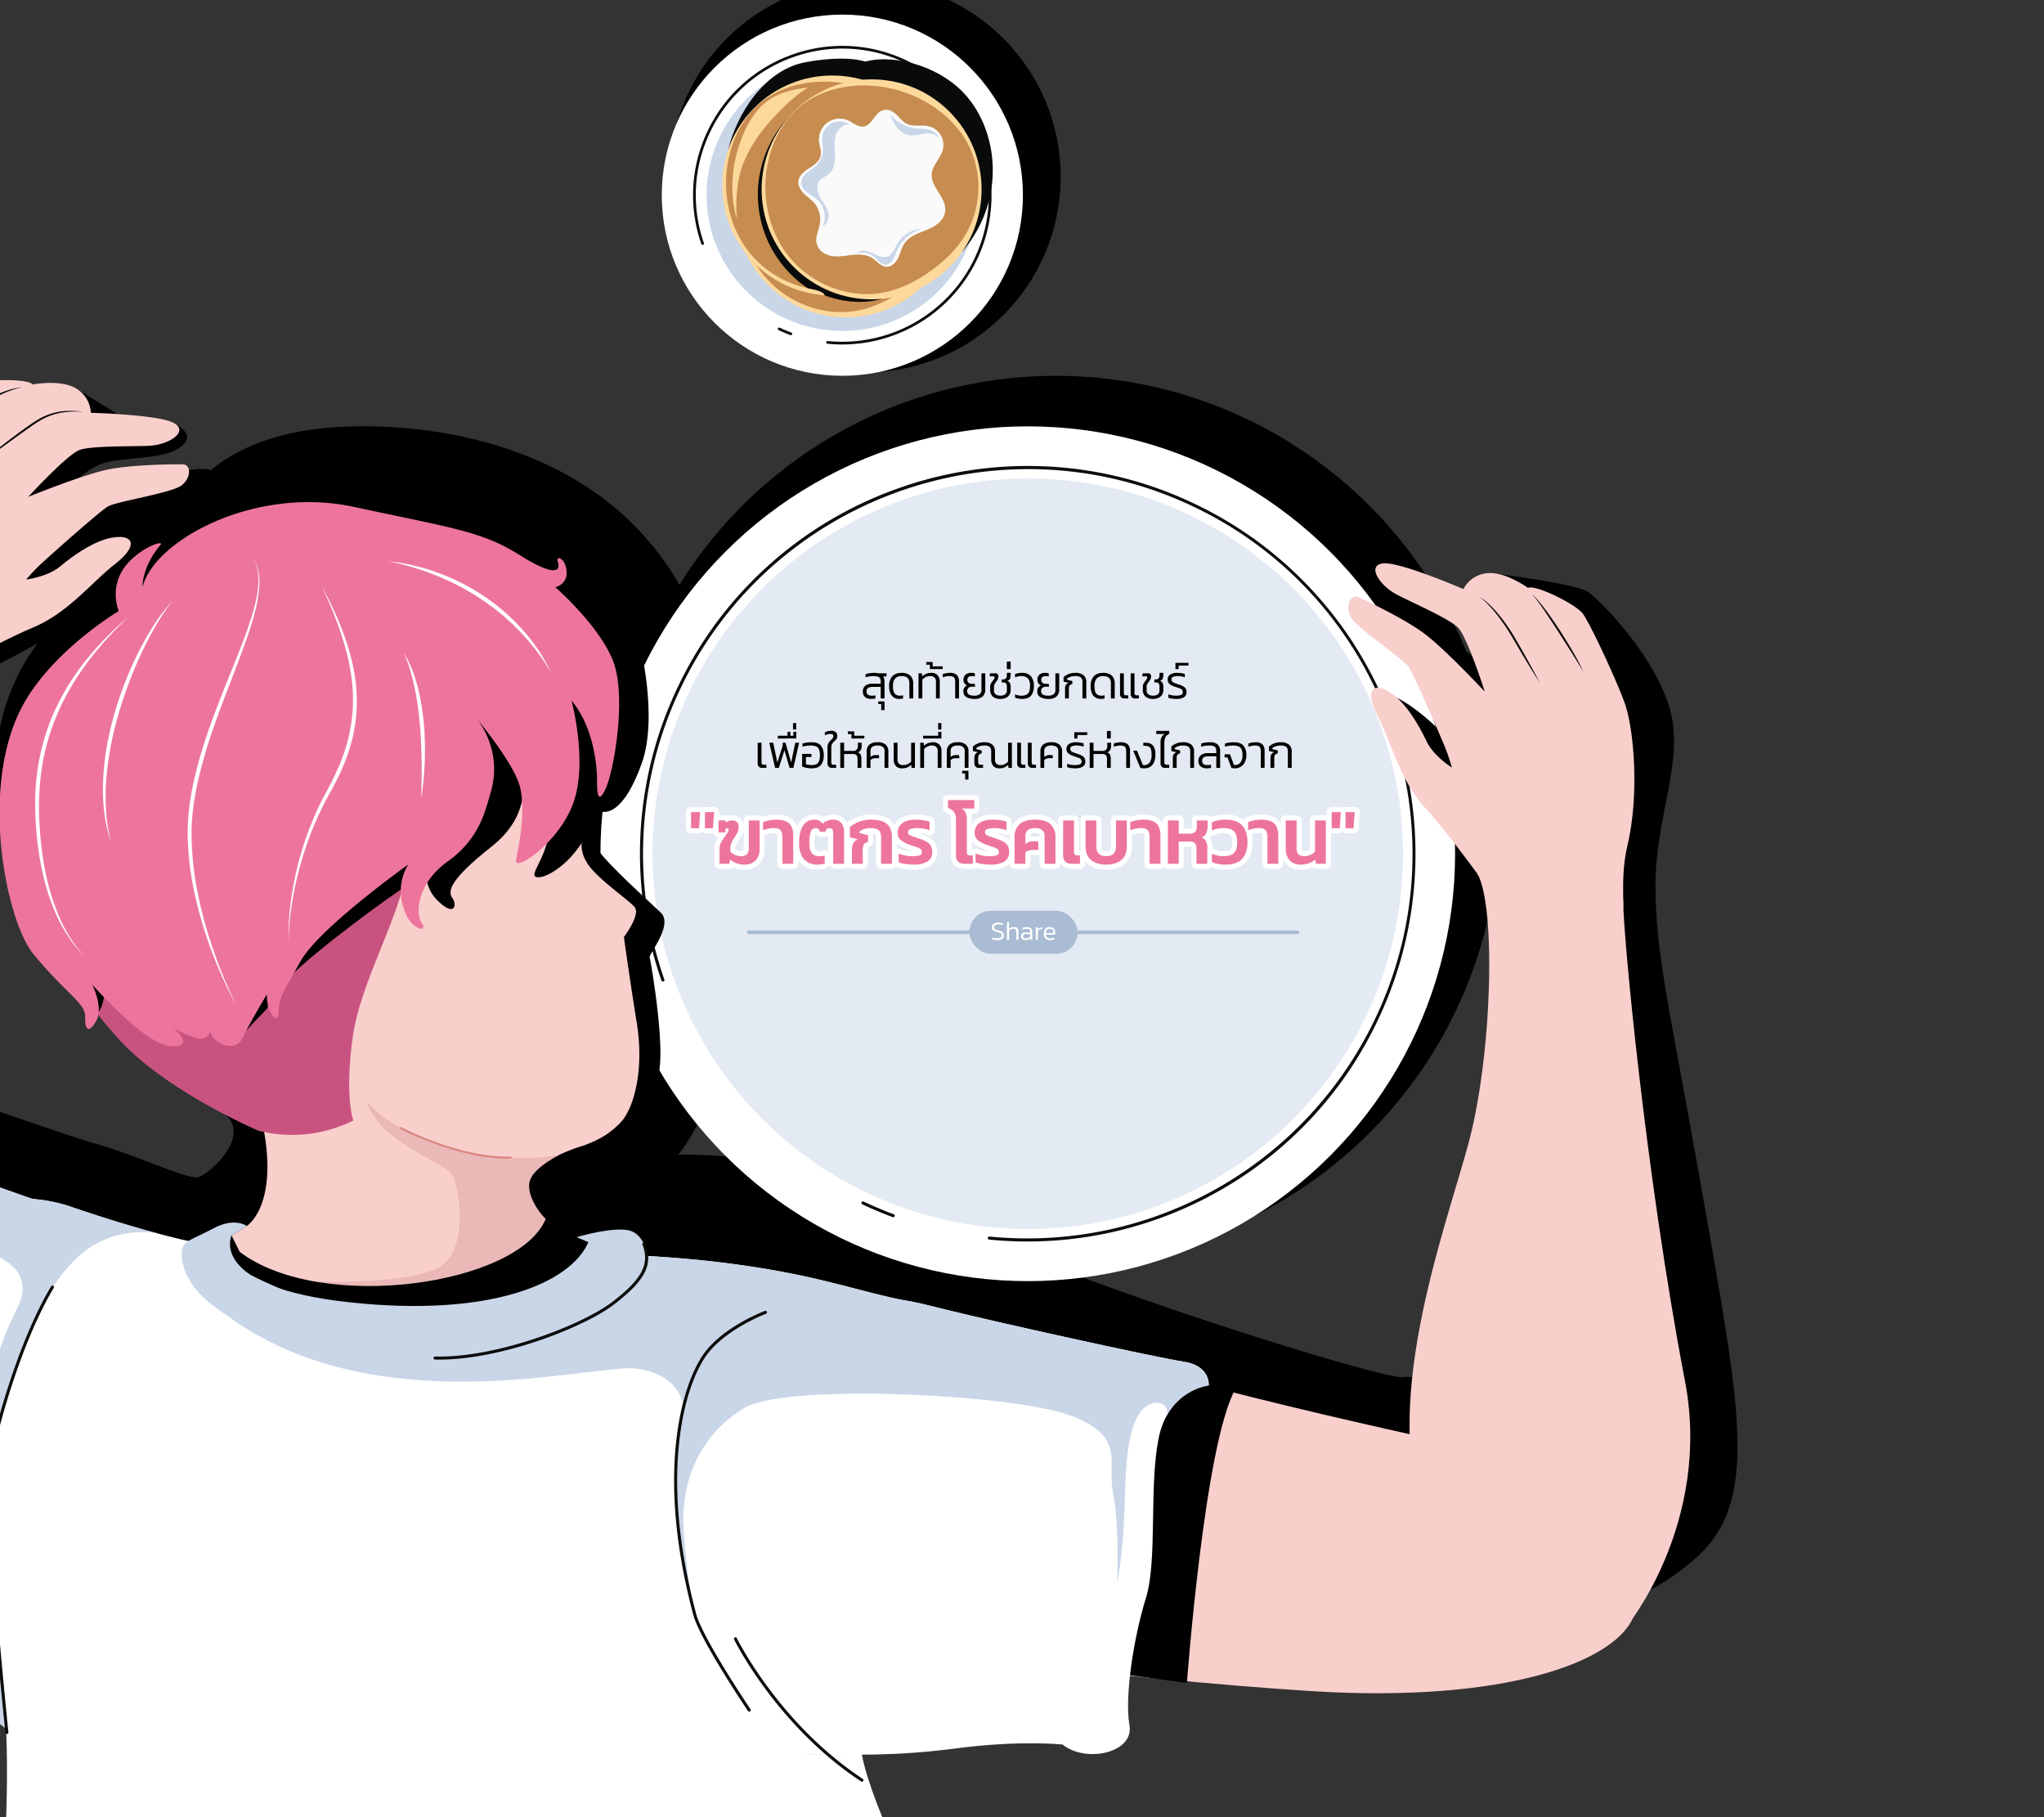 <svg xmlns="http://www.w3.org/2000/svg" xmlns:xlink="http://www.w3.org/1999/xlink" width="1152" height="1024" viewBox="0 0 1152 1024">
  <rect x="0" y="0" width="1152" height="1024" fill="#333333" stroke="none"/>
  <defs>
    <clipPath id="clip-path">
      <rect id="Rectangle_198" data-name="Rectangle 198" width="1152" height="1024" transform="translate(-192)" fill="none"/>
    </clipPath>
  </defs>
  <g id="Mask_Group_1" data-name="Mask Group 1" transform="translate(192)" clip-path="url(#clip-path)">
    <g id="Group_2851" data-name="Group 2851">
      <g id="Group_2747" data-name="Group 2747" transform="translate(180.981 -10.622)">
        <g id="Group_2710" data-name="Group 2710" transform="translate(4.365)">
          <circle id="Ellipse_209" data-name="Ellipse 209" cx="110.222" cy="110.222" r="110.222"/>
        </g>
        <g id="Group_2718" data-name="Group 2718" transform="translate(0 18.844)">
          <g id="Group_2711" data-name="Group 2711">
            <circle id="Ellipse_210" data-name="Ellipse 210" cx="101.769" cy="101.769" r="101.769" fill="#fff"/>
          </g>
          <g id="Group_2712" data-name="Group 2712" transform="translate(25.249 25.249)">
            <circle id="Ellipse_211" data-name="Ellipse 211" cx="76.52" cy="76.52" r="76.52" fill="#c9d6e8"/>
          </g>
          <g id="Group_2713" data-name="Group 2713" transform="translate(17.625 17.617)">
            <path id="Path_5410" data-name="Path 5410" d="M-3264.313,206.442a.757.757,0,0,1-.268-.049c-2.221-.828-4.439-1.764-6.593-2.78a.767.767,0,0,1-.367-1.021.767.767,0,0,1,1.02-.366c2.117,1,4.295,1.917,6.476,2.73a.768.768,0,0,1,.451.987A.768.768,0,0,1-3264.313,206.442Z" transform="translate(3319.418 -43.397)" fill="#0d0d0c"/>
            <path id="Path_5411" data-name="Path 5411" d="M-3280.961,60.062q-4.155,0-8.35-.417a.768.768,0,0,1-.687-.84.764.764,0,0,1,.84-.687,82.738,82.738,0,0,0,82.9-46.941,82.668,82.668,0,0,0-39.431-109.919,82.035,82.035,0,0,0-63.125-3.05,82.034,82.034,0,0,0-46.792,42.48,82.122,82.122,0,0,0-3.364,62.236.766.766,0,0,1-.474.976.769.769,0,0,1-.977-.474,83.643,83.643,0,0,1,3.428-63.392,83.557,83.557,0,0,1,47.661-43.27,83.561,83.561,0,0,1,64.3,3.106,84.2,84.2,0,0,1,40.164,111.962A84.312,84.312,0,0,1-3280.961,60.062Z" transform="translate(3365.076 108.221)" fill="#0d0d0c"/>
          </g>
          <path id="Path_5412" data-name="Path 5412" d="M-3194.374,14.624c26.6-31.029,19.8-73.392-2.9-92.992-16.585-14.323-39.659-17.685-51.776-14.076,0,0-9.814-4-33.462.276S-3321.574-62.475-3326.22-43Z" transform="translate(3363.719 118.961)" fill="#080b0a"/>
          <g id="Group_2717" data-name="Group 2717" transform="translate(8.391 8.645)">
            <circle id="Ellipse_212" data-name="Ellipse 212" cx="61.987" cy="61.987" r="61.987" transform="translate(7.686 99.985) rotate(-45)" fill="#fdd89b"/>
            <path id="Path_5413" data-name="Path 5413" d="M-3310.93-6.642c-5.891,19.478-2.463,41.817,10.086,57.817s34.225,24.747,54.2,20.684c9.358-1.9,18.046-6.37,25.827-11.9,7.981-5.676,15.213-12.62,20.136-21.075A53.047,53.047,0,0,0-3198-8.424c-7.776-17.638-25.235-29.881-44.019-34.386-19.423-4.658-41.78-1.028-55.792,13.214A55.476,55.476,0,0,0-3310.93-6.642Z" transform="translate(3349.226 86.175)" fill="#c78c50"/>
            <g id="Group_2715" data-name="Group 2715" transform="translate(39.644 56.317)">
              <path id="Path_5414" data-name="Path 5414" d="M-3276.521-4.955a1.25,1.25,0,0,0,1.6.755,1.252,1.252,0,0,0,.755-1.6,1.251,1.251,0,0,0-1.6-.755A1.25,1.25,0,0,0-3276.521-4.955Z" transform="translate(3291.442 11.248)" fill="#f79922"/>
              <path id="Path_5415" data-name="Path 5415" d="M-3226.673,19.96a1.252,1.252,0,0,0,1.6.755,1.252,1.252,0,0,0,.755-1.6,1.251,1.251,0,0,0-1.6-.755A1.252,1.252,0,0,0-3226.673,19.96Z" transform="translate(3267.091 -0.923)" fill="#f79922"/>
              <circle id="Ellipse_213" data-name="Ellipse 213" cx="0.374" cy="0.374" r="0.374" transform="translate(23.707 17.553)" fill="#f79922"/>
              <circle id="Ellipse_214" data-name="Ellipse 214" cx="0.915" cy="0.915" r="0.915" transform="translate(14.628 28.017)" fill="#f79922"/>
              <g id="Group_2714" data-name="Group 2714" transform="translate(87.24 46.908)">
                <circle id="Ellipse_215" data-name="Ellipse 215" cx="1.781" cy="1.781" r="1.781" fill="#f79922"/>
              </g>
              <circle id="Ellipse_216" data-name="Ellipse 216" cx="1.126" cy="1.126" r="1.126" transform="translate(15.58 64.299)" fill="#f79922"/>
              <circle id="Ellipse_217" data-name="Ellipse 217" cx="1.888" cy="1.888" r="1.888" transform="translate(32.841 68.168)" fill="#f79922"/>
              <path id="Path_5416" data-name="Path 5416" d="M-3147,125.329a1.464,1.464,0,0,0,1.872.883,1.464,1.464,0,0,0,.884-1.872,1.465,1.465,0,0,0-1.873-.883A1.464,1.464,0,0,0-3147,125.329Z" transform="translate(3228.179 -52.257)" fill="#f79922"/>
              <path id="Path_5417" data-name="Path 5417" d="M-3180.674,118.081a.683.683,0,0,0,.873.412.683.683,0,0,0,.412-.873.683.683,0,0,0-.873-.412A.683.683,0,0,0-3180.674,118.081Z" transform="translate(3244.604 -49.228)" fill="#f79922"/>
              <circle id="Ellipse_218" data-name="Ellipse 218" cx="2.056" cy="2.056" r="2.056" transform="translate(95.28 29.345)" fill="#f79922"/>
              <circle id="Ellipse_219" data-name="Ellipse 219" cx="0.935" cy="0.935" r="0.935" transform="translate(48.251 0.749)" fill="#f79922"/>
              <circle id="Ellipse_220" data-name="Ellipse 220" cx="2.243" cy="2.243" r="2.243" transform="translate(81.059 0)" fill="#f79922"/>
              <path id="Path_5418" data-name="Path 5418" d="M-3242.275-7.94l.6-.214.6-.214-.6.214Z" transform="translate(3274.677 12.097)" fill="#f79922"/>
              <path id="Path_5419" data-name="Path 5419" d="M-3282.406,96.433a1.471,1.471,0,0,0,1.881.887,1.471,1.471,0,0,0,.888-1.881,1.471,1.471,0,0,0-1.881-.887A1.47,1.47,0,0,0-3282.406,96.433Z" transform="translate(3294.324 -38.137)" fill="#f79922"/>
              <circle id="Ellipse_221" data-name="Ellipse 221" cx="1.126" cy="1.126" r="1.126" transform="translate(33.567 48.987)" fill="#f79922"/>
              <circle id="Ellipse_222" data-name="Ellipse 222" cx="1.126" cy="1.126" r="1.126" transform="translate(72.634 19.095)" fill="#f79922"/>
              <path id="Path_5420" data-name="Path 5420" d="M-3247.24,66.5a1.47,1.47,0,0,0,1.88.887,1.472,1.472,0,0,0,.889-1.881,1.471,1.471,0,0,0-1.881-.887A1.47,1.47,0,0,0-3247.24,66.5Z" transform="translate(3277.145 -23.513)" fill="#f79922"/>
              <circle id="Ellipse_223" data-name="Ellipse 223" cx="2.36" cy="2.36" r="2.36" transform="translate(53.418 85.143)" fill="#f79922"/>
              <circle id="Ellipse_224" data-name="Ellipse 224" cx="1.308" cy="1.308" r="1.308" transform="translate(103.311 67.556)" fill="#fcb830"/>
              <path id="Path_5421" data-name="Path 5421" d="M-3093.071,86.98a1.842,1.842,0,0,0,2.355,1.111,1.84,1.84,0,0,0,1.111-2.354,1.841,1.841,0,0,0-2.354-1.111A1.843,1.843,0,0,0-3093.071,86.98Z" transform="translate(3201.843 -33.277)" fill="#fcb830"/>
              <circle id="Ellipse_225" data-name="Ellipse 225" cx="0.732" cy="0.732" r="0.732" transform="translate(107.949 61.694)" fill="#fcb830"/>
              <circle id="Ellipse_226" data-name="Ellipse 226" cx="0.841" cy="0.841" r="0.841" transform="translate(0 20.359)" fill="#fcb830"/>
            </g>
            <circle id="Ellipse_227" data-name="Ellipse 227" cx="61.987" cy="61.987" r="61.987" transform="translate(0 87.663) rotate(-45)" fill="#fdd89b"/>
            <path id="Path_5422" data-name="Path 5422" d="M-3325.956-30.732c-5.892,19.478-2.463,41.817,10.084,57.817s34.227,24.747,54.205,20.684c9.357-1.9,18.046-6.37,25.827-11.9,7.982-5.676,15.213-12.62,20.137-21.075a53.045,53.045,0,0,0,2.675-47.306c-7.776-17.638-25.234-29.881-44.018-34.386-19.422-4.658-41.78-1.028-55.793,13.213A55.472,55.472,0,0,0-3325.956-30.732Z" transform="translate(3356.567 97.943)" fill="#c78c50"/>
            <path id="Path_5423" data-name="Path 5423" d="M-3301.814-41.7c-8.057,9.331-14.448,20.085-16.6,32.38A77.183,77.183,0,0,0-3319.1,12.1c-.005-.018-.012-.036-.018-.054-4.62-15.3-2.936-32.113,3.063-46.924,3.183-7.86,7.755-15.468,14.72-20.3,6.046-4.2,13.438-6,20.738-6.954.43-.056.862-.1,1.292-.151C-3287.844-56.731-3295.607-48.89-3301.814-41.7Z" transform="translate(3353.15 94.755)" fill="#fdd89b"/>
            <path id="Path_5424" data-name="Path 5424" d="M-3289.929,17.6a63.6,63.6,0,0,1,38.39-81.341,63.649,63.649,0,0,1,8.877-2.467c.92.182,1.841.363,2.75.581,18.784,4.5,36.242,16.747,44.018,34.386a53.044,53.044,0,0,1-2.676,47.306c-4.923,8.455-12.154,15.4-20.136,21.075-7.781,5.533-16.47,10-25.827,11.9a51.872,51.872,0,0,1-21.12-.232A63.257,63.257,0,0,1-3289.929,17.6Z" transform="translate(3339.433 96.669)" fill="#080b0a"/>
            <path id="Path_5425" data-name="Path 5425" d="M-3238.882,152.927c5.392,1.2,9.091,2.065,9.593,4.037,0,0,15.453,6.816,32.3,2.041l-34.6-12.079Z" transform="translate(3312.663 -7.448)" fill="#080b0a"/>
            <g id="Group_2716" data-name="Group 2716" transform="translate(22.202 2.166)">
              <circle id="Ellipse_228" data-name="Ellipse 228" cx="61.987" cy="61.987" r="61.987" transform="translate(0 87.663) rotate(-45)" fill="#fdd89b"/>
              <path id="Path_5426" data-name="Path 5426" d="M-3282.551-26.5c-5.892,19.478-2.462,41.816,10.085,57.817s34.226,24.747,54.2,20.684c9.357-1.9,18.046-6.37,25.827-11.9,7.982-5.676,15.213-12.62,20.136-21.075a53.047,53.047,0,0,0,2.676-47.306c-7.775-17.639-25.234-29.881-44.018-34.386-19.423-4.658-41.78-1.028-55.794,13.214A55.485,55.485,0,0,0-3282.551-26.5Z" transform="translate(3313.161 93.708)" fill="#c78c50"/>
              <path id="Path_5427" data-name="Path 5427" d="M-3195.875-36.618a11.675,11.675,0,0,1,2.285,1.795c1.818,1.812,3.435,3.951,5.758,5.04,3.667,1.719,8.043.377,12,1.248a11.012,11.012,0,0,1,7.318,5.636,11.013,11.013,0,0,1,.323,9.231c-2.486,5.8-7.663,9.616-5.029,16.645,2.21,5.9,8.431,10.926,6.59,17.88-1.232,4.655-5.991,7.372-10.455,9.178s-9.4,3.456-12.13,7.418c-1.689,2.446-2.3,5.465-3.576,8.148s-3.709,5.246-6.679,5.1c-3.2-.155-5.338-3.243-8.044-4.96-3.019-1.915-6.815-2.1-10.376-1.782s-7.106,1.084-10.672.853-7.308-1.681-9.153-4.742c-2.9-4.811-.006-8.927.759-13.646a14.6,14.6,0,0,0-3.261-11.779c-1.718-1.968-3.943-3.425-5.791-5.272s-3.371-4.322-3.081-6.918c.359-3.223,3.286-5.464,6.013-7.219s5.745-3.742,6.5-6.895c.658-2.745-.619-5.547-.883-8.357a11.915,11.915,0,0,1,4.788-10.562,11.916,11.916,0,0,1,11.531-1.231c1.86.816,3.486,2.106,5.36,2.894,6.154,2.588,7.9-3.156,11.368-6.67A6.544,6.544,0,0,1-3195.875-36.618Z" transform="translate(3295.466 80.596)" fill="#fafafa"/>
              <path id="Path_5428" data-name="Path 5428" d="M-3236.688,19.2a12.934,12.934,0,0,1,3.061,14.689c3.012-1.133,3.832-5.2,2.849-8.262s-3.188-5.568-4.64-8.44-2-6.686.166-9.067c1.279-1.406,3.22-1.992,4.723-3.154,3-2.317,3.8-6.509,3.754-10.3s-.7-7.661.276-11.325,4.322-7.115,8.066-6.516a10.051,10.051,0,0,0-9.871-.928,10.05,10.05,0,0,0-5.676,8.13c-.191,2.32.444,4.634.429,6.962a12.679,12.679,0,0,1-3.893,8.993c-1.577,1.5-3.514,2.561-5.179,3.962s-3.109,3.317-3.13,5.491c-.023,2.314,1.571,4.348,3.393,5.773S-3238.419,17.668-3236.688,19.2Z" transform="translate(3293.818 74.364)" fill="#c9d6e8"/>
              <path id="Path_5429" data-name="Path 5429" d="M-3120.619-19.246c-.479-2.481-2.879-4.179-5.322-4.829s-5.016-.509-7.527-.8a22.489,22.489,0,0,1-14.572-7.868,33.915,33.915,0,0,0,3.856,7.2,11.413,11.413,0,0,0,6.629,4.493c2.935.571,5.915-.433,8.879-.827S-3122.2-21.783-3120.619-19.246Z" transform="translate(3246.084 78.153)" fill="#c9d6e8"/>
              <path id="Path_5430" data-name="Path 5430" d="M-3162.4,106.148a26.924,26.924,0,0,1-2.106,4.77,5.081,5.081,0,0,1-4.293,2.536c-2.415-.156-3.922-2.565-5.717-4.188a10.412,10.412,0,0,0-10.285-2.033c1.268-1.649,3.682-1.983,5.7-1.5a35.286,35.286,0,0,1,5.721,2.459c1.906.835,4.115,1.366,6.045.588,2.79-1.125,3.873-4.392,5.368-7a17.62,17.62,0,0,1,14.156-8.679A22.772,22.772,0,0,0-3162.4,106.148Z" transform="translate(3264.042 16.679)" fill="#c9d6e8"/>
            </g>
          </g>
        </g>
      </g>
      <g id="Group_2749" data-name="Group 2749" transform="translate(-462.963 250.51)">
        <g id="Group_2746" data-name="Group 2746" transform="translate(-49.215 -38.75)">
          <path id="Path_5459" data-name="Path 5459" d="M-6197.425,21552.586c-7.638,30.746,100.04,221.469,100.04,221.469l-583.592,34.18h-4.326s-.511-105.391,4.326-176.617,0-102.664,0-102.664S-6189.785,21521.838-6197.425,21552.586Z" transform="translate(7002.94 -20786.652)" fill="#fff"/>
          <g id="Group_2694" data-name="Group 2694" transform="translate(0 2.436)">
            <path id="Path_5332" data-name="Path 5332" d="M-2976.585,828.219c-1.554-.788-67-50.626-95.788-101,0,0-17.474-14.3-29.288-12.515s-216.455-62.3-268.328-94.615-140.31-30.765-140.31-30.765,23.3-27.289,22.144-64.845c-.562-18.135-5.284-41.072-5.284-41.072L-3497,459.127s23.714-22.306-9-52.163a20.886,20.886,0,0,1-5.887-23.372s30.372-58.808,7.532-105.494c-42.312-86.508-138.965-101.764-195.9-98.919-38.975,1.953-61.34,14.305-73.223,24.288-7.212-1.958-22.167,1.865-22.167,1.865l-62.944,15.7s11.315-20.047,29.682-22.6,29.52-2.034,37.479-7.463,3.691-10.024-2.874-13.842c-6.477-3.772-56.954,4.8-58.252,5.023l28.24-8.957-24.067-14.827-115.1,91.1,68.582,28.251,18.419,4.3-17.556,3.9-95.39,37.208-135.408,198.654,5.109,90.923L-3430.2,835.612l453.63-7.387A.015.015,0,0,1-2976.585,828.219ZM-3765.217,567c14.282,12.543-10.133,34.155-16.061,35.122s-38.581-13.94-56.994-18.906-113.143-39.131-135-44.653-27.458-6.721-27.458-6.721,24.838-24.311,43.437-98.327,43.64-110.008,43.64-110.008,43.436-21.813,54.357-29.763c3.036-2.213,4.577-4.444,5.208-6.506l44.954,10.493,48.356,116.335,74.915,160.994S-3779.5,554.465-3765.217,567Z" transform="translate(4212.699 -152.85)"/>
            <path id="Path_5333" data-name="Path 5333" d="M-3691.4,356.97c-32.186,32.463-37.863,79.507-31.026,107.768s78.25-26.266,78.25-26.266l59.74-109.684-78.985-13.45Z" transform="translate(4042.354 -219.726)"/>
            <g id="Group_2693" data-name="Group 2693">
              <g id="Group_2692" data-name="Group 2692">
                <path id="Path_5334" data-name="Path 5334" d="M-3893.051,259c6.16-29.408,24.723-61.488,35.344-72.079s36.346-32.205,42.372-35.5,31.5-3.711,34.154-.191c0,0,15.383-3.013,24.149,2.046a16.741,16.741,0,0,1,8.609,13.905s38.659.975,47.032,5.861-3.351,12.333-14.544,12.755-31.817-.061-38.7,2.271-29.044,26.466-29.044,26.466,30.844-12.55,44.989-15.41,37.138-2.965,42.028-2.9,4.965,7.825-.875,12.026-36.48,8.88-41.234,11.689-31.066,26.272-36.579,31.322a113.96,113.96,0,0,0-9.506,9.837s11.822-1.314,19.2-7.409,19.8-15.107,30.665-16.377,13.263,4.947.042,15.244-26.131,27.291-46.244,35.7-57.243,29.338-70.764,38.018-44.884-19.912-52.542-25.183S-3898.378,284.429-3893.051,259Z" transform="translate(4119.795 -148.754)" fill="#f9cfcc"/>
                <path id="Path_5335" data-name="Path 5335" d="M-3681.559,179.314c-1.38-.011-2.76-.022-4.137-.016-1.375.028-2.75.071-4.115.2a38.136,38.136,0,0,0-8.036,1.508,35.544,35.544,0,0,0-7.461,3.253c-2.339,1.365-4.594,2.974-6.844,4.548-4.507,3.162-8.952,6.423-13.414,9.661s-8.924,6.483-13.418,9.689q6.332-5.338,12.88-10.4,6.537-5.083,13.292-9.885c2.282-1.566,4.524-3.167,6.97-4.551a34.2,34.2,0,0,1,7.747-3.167,35.464,35.464,0,0,1,8.25-1.21A65.462,65.462,0,0,1-3681.559,179.314Z" transform="translate(4048.314 -161.608)" fill="#0d0d0c"/>
                <path id="Path_5336" data-name="Path 5336" d="M-3726.924,155.664c-2.009.5-4,1.037-5.942,1.727a52.43,52.43,0,0,0-5.7,2.311,36.2,36.2,0,0,0-5.283,3.055,22.846,22.846,0,0,0-2.356,1.9q-1.113,1.046-2.192,2.153c-1.45,1.458-2.872,2.953-4.287,4.456l-4.254,4.5q-4.235,4.525-8.566,8.974,3.827-4.89,7.9-9.574c2.714-3.126,5.483-6.2,8.39-9.167q1.1-1.106,2.251-2.173a21.724,21.724,0,0,1,2.494-1.961,33.212,33.212,0,0,1,5.532-2.978A45.006,45.006,0,0,1-3726.924,155.664Z" transform="translate(4059.613 -151.698)" fill="#0d0d0c"/>
                <path id="Path_5337" data-name="Path 5337" d="M-2477.379,1231.359c-9.473,27-73.91,49.833-180.99,43.224s-269.566-27.6-269.566-27.6-58.651-192.856-28.91-189.81,112.991,10.263,208.071,36.985,227.019,53.087,227.019,53.087Z" transform="translate(3718.675 -535.762)" fill="#f9cfcc"/>
                <path id="Path_5338" data-name="Path 5338" d="M-2565.237,1143.976c-17.313,31.455-27.161,165.34-27.161,165.34l-57.486-7.839,5.047-3.919,17.07-156.177,42.822-14.28Z" transform="translate(3581.52 -575.144)"/>
                <path id="Path_5339" data-name="Path 5339" d="M-3900.9,929.884c-87.2-38.013-235.229-97.355-271.058-105.7s-103.1,53.21-99.665,71.269,108.244,99.633,167.485,127.753c132.865,63.066,194.57,73.716,295.272,127.44Z" transform="translate(4275.295 -436.185)" fill="#f9cfcc"/>
                <path id="Path_5340" data-name="Path 5340" d="M-4002.99,855.106c-38.119,7.6-27.488,166.145-27.488,166.145l10.276,5.936,62.082-31.872-20.654-125.764Z" transform="translate(4173.083 -449.689)"/>
                <path id="Path_5341" data-name="Path 5341" d="M-3973.054,369.372c-15.3,18.561-56.477,83.5-79.437,130.451-22.917,46.861-52.571,121.732-111.976,159.734s-106.419,39.246-110.111,28.751-15.474-67.964,46.805-144.417c75.028-92.1,168.507-192.6,177.4-206.453S-3973.054,369.372-3973.054,369.372Z" transform="translate(4277.924 -228.029)" fill="#f9cfcc"/>
                <path id="Path_5342" data-name="Path 5342" d="M-3500.776,867.187l8.629-5.3s20.676-12.918,6.816-66.449-19.531-77.562-19.531-77.562l128.1-14.056s104.864,102.831,75.1,112.4-34.317,20-30.792,30.09,15.886,18.079,23.657,21.472,36.321,20.583,36.321,20.583l-47.988,58.266-136.466,6.632-54.7-60.136V870Z" transform="translate(3951.448 -385.236)" fill="#f9cfcc"/>
                <path id="Path_5343" data-name="Path 5343" d="M-3381.344,856.935c22.942,26.543,79.485,36.213,108.712,30.01,0,0-13.692,6.921-16.488,13.8s3.383,17.266,8.677,22.4l-8.48,19.745-41.321,20.587-71.948,1.285-7.872-6.248s49.829,1.736,68.715-7.7,11.925-49.635,7.208-53.9-26.951-14.374-36.608-24.032S-3381.344,856.935-3381.344,856.935Z" transform="translate(3908.18 -450.468)" fill="#eab8b7"/>
                <path id="Path_5344" data-name="Path 5344" d="M-3326.324,972.29c-15.328,37.259-126.422,53.373-172.425,18.6l-4.641-9.323-14.369,8.266s9.263,31.524,10.388,32.306,135.155,33.386,135.155,33.386l85.137-44.441-15.214-25.712s-7.213-2.781-14.862-6.723S-3326.324,972.29-3326.324,972.29Z" transform="translate(3954.063 -499.614)"/>
                <path id="Path_5345" data-name="Path 5345" d="M-3894.284,1149.063l21.072,35.288a.03.03,0,0,0,.021.015l2.208,1.792,79.616,64.428,7.851,6.359,467.189,8.67,42.332-253.928c-37.829-6.707-55.6-16.13-112.133-23.254-33.1-4.166-68.087-5.008-68.087-5.008s-27.178,35.766-96.643,37.8-133.955-44.42-133.955-44.42-5.183-.952-15.363-3.564q-1.946-.494-4.125-1.074l-.009,0c-11.774-3.116-28.82-8.083-50.946-15.645a85.928,85.928,0,0,0-20.709-4.08,116.379,116.379,0,0,0-25.541.784l-12.228,25.809Z" transform="translate(4114.478 -491.006)" fill="#fff"/>
                <path id="Path_5346" data-name="Path 5346" d="M-2990.949,1074.275c28.718-22.894,41.918-32.941,94.4-19.652,32.447,8.217,124.239,28.363,139.415,30.662s14.1,13.342,14.1,13.342-22.908,2.442-28.318,30.193-.432,68.183-7.145,89.841-12.091,55.371-9.228,71.306-24.726,21.629-37.732,11.033c0,0-24.148-2.473-59.294,2.123s-58.809,3.661-83.183,3.4-40.666-48.11-52.886-91.819S-3022.414,1099.357-2990.949,1074.275Z" transform="translate(3744.453 -532.159)" fill="#fff"/>
                <path id="Path_5347" data-name="Path 5347" d="M-3529.333,1025.438c83.863,84.019,224.209,42.458,249.4,45.883s26.38,21.683,26.38,21.683c-12.609,51.1,4.383,110.165,5.668,114.446-.44-1.973-3.359-15.66-5.54-43.515-1.856-23.718,5.47-44.78,20.242-59.636a69.9,69.9,0,0,1,13.835-10.786c12.293-7.337,52.187-9.154,92.336-7.573,37.848,1.485,75.924,6,91.333,11.738,31.74,11.842,20.577,25.223,24.279,44.376,3.591,18.61,2.278,48.781,2.2,50.473a292.834,292.834,0,0,0,4.121-40.4c.641-21.849.93-44.972,8.626-55.78,7.042-9.91,17.739-5.812,14.967,1.882a33.329,33.329,0,0,1,23.9-17.488s1.076-11.049-14.1-13.346-106.968-22.446-139.419-30.662q-3.842-.974-7.414-1.782a.109.109,0,0,0-.05-.006c-4.483-.8-8.686-1.636-12.7-2.5-29.856-6.414-49.578-14.472-99.382-20.752-33.1-4.166-68.088-5.008-68.088-5.008s-27.178,35.766-96.643,37.8c-39.683,1.161-77.752-13.5-103.093-26.293Z" transform="translate(3958.994 -514.271)" fill="#c9d6e8"/>
                <path id="Path_5348" data-name="Path 5348" d="M-3312.5,986.9c-9.7,22.739-54.413,42.551-134.541,33.911s-66.556-37.715-66.556-37.715l8.628-5.3s-6.832-5.112-18.817,1.341-17.365,6.937-17.864,12.82-.24,39.3,82.3,55.466,140.013-10.49,163.6-28.11,16.218-35.034,7.754-38.514-31.141,3.307-31.141,3.307Z" transform="translate(3964.267 -501.14)" fill="#c9d6e8"/>
                <path id="Path_5349" data-name="Path 5349" d="M-3290.958,1061.437q-1.321,0-2.6-.035a.862.862,0,0,1-.836-.885.858.858,0,0,1,.885-.836c34.577.96,82.921-17.81,99.736-30.649,16.876-12.887,21.362-21.371,17.143-32.419a.861.861,0,0,1,.5-1.112.861.861,0,0,1,1.112.5c4.557,11.936-.077,20.938-17.708,34.4-9.026,6.892-25.915,14.909-44.075,20.922C-3256.607,1057.879-3275.707,1061.436-3290.958,1061.437Z" transform="translate(3858.9 -509.478)" fill="#0d0d0c"/>
                <path id="Path_5350" data-name="Path 5350" d="M-2905.387,1498.01l-24-.451a18.145,18.145,0,0,0,2.511.2C-2919.749,1497.839-2912.691,1497.975-2905.387,1498.01Z" transform="translate(3703.392 -723.4)" fill="#c9d6e8"/>
                <path id="Path_5351" data-name="Path 5351" d="M-2835.776,1051.572c4.014.86,8.217,1.7,12.7,2.5C-2827.612,1053.038-2831.825,1052.206-2835.776,1051.572Z" transform="translate(3663.51 -533.392)" fill="#c9d6e8"/>
                <path id="Path_5352" data-name="Path 5352" d="M-2835.776,1051.572c4.014.86,8.217,1.7,12.7,2.5C-2827.612,1053.038-2831.825,1052.206-2835.776,1051.572Z" transform="translate(3663.51 -533.392)" fill="#c9d6e8"/>
                <path id="Path_5353" data-name="Path 5353" d="M-4028.89,1055.764c-10.951,17.607,8.273,50.292,21.489,45.322,0,0,17.865,3.391,45.037,26.147,11.107,9.3,21.093,16.787,30.422,23.27a.033.033,0,0,0,.022.015c.962.672,1.914,1.324,2.856,1.974l.016,0c12.37,8.449,23.655,15.229,35.021,22.293,9.9,6.157,24.092,2.141,39.9-7.053,17.242-10.009,36.408-26.179,54.03-41.981,33.793-30.3,63.31-96.426,50.247-134.492-8.536-24.877-13.9-39.915-35.137-52.693-8.423-5.064-19.331-9.769-33.917-14.594-4.324-1.427-9.7-3.266-15.79-5.387-38.642-13.42-106.148-38.279-118.272-43.644-14.041-6.214-25.928,2.072-25.928,2.072s-3,.946-7.562,7.083c-.241.319-.486.653-.728,1.006a.3.3,0,0,0-.058.078l-.308.429c-2.987,4.332-6.545,10.809-10.338,20.444-10.341,26.313-6.752,68.4-12.725,90.273S-4020.346,1042.011-4028.89,1055.764Z" transform="translate(4173.207 -457.157)" fill="#fff"/>
                <path id="Path_5354" data-name="Path 5354" d="M-3945.006,889.34c-7.266,7.55-11.828,19.357-12.32,37.165s20.232,16.448,56.893,15.03c16.706-.646,40.6-.382,59.84,3.647,22.995,4.813,39.362,14.975,28.955,35.329-18.876,36.917-24.191,87.645-24.325,88.922-.06-.416-.4-2.758-2.1-14.07-2.392-15.834-4.015-48.321-4.015-48.321-8.079,31.072,1.781,99.851,1.781,99.851s.771,7.68-5.109,18.139-36.751,33.2-51.769,27.464l-.016,0a2.985,2.985,0,0,0-.648-.182l79.617,64.428c-1.095-13.15-2.418-29.285-4.031-49q-.422-5.148-.872-10.634c-7.569-92.56-.935-103.083,6.262-128.917s23.175-69.316,49.477-84.115a52.371,52.371,0,0,1,14.272-5.5,53.056,53.056,0,0,1,21.949-.256c-11.774-3.116-28.82-8.083-50.947-15.644a85.907,85.907,0,0,0-20.709-4.08c-38.642-13.42-106.148-38.279-118.273-43.644-14.04-6.214-25.928,2.072-25.928,2.072s-3,.946-7.561,7.083C-3949.412,877.857-3938.113,882.174-3945.006,889.34Z" transform="translate(4141.34 -457.157)" fill="#c9d6e8"/>
                <path id="Path_5355" data-name="Path 5355" d="M-3954.457,894.928a2.71,2.71,0,0,0,.309-.429C-3954.25,894.643-3954.354,894.785-3954.457,894.928Z" transform="translate(4140.114 -466.472)" fill="#c9d6e8"/>
              </g>
              <path id="Path_5356" data-name="Path 5356" d="M-4216.1,872.942c-1.917,0-3.013-.013-3.1-.014a.574.574,0,0,1-.566-.582.573.573,0,0,1,.574-.566h.007c.8.013,81.074.921,108.892-14.058a.573.573,0,0,1,.778.233.573.573,0,0,1-.233.778C-4134.676,872.153-4200.95,872.942-4216.1,872.942Z" transform="translate(4253.147 -450.774)" fill="#db8882"/>
              <path id="Path_5357" data-name="Path 5357" d="M-2927.261,1464.413a.857.857,0,0,1-.473-.142c-47.553-31.353-71.336-79.489-71.57-79.971a.86.86,0,0,1,.4-1.151.862.862,0,0,1,1.151.4c.233.479,23.824,48.2,70.97,79.287a.861.861,0,0,1,.245,1.193A.858.858,0,0,1-2927.261,1464.413Z" transform="translate(3733.217 -674.62)" fill="#0d0d0c"/>
              <path id="Path_5358" data-name="Path 5358" d="M-3015.807,1288.378a.859.859,0,0,1-.714-.38c-1.107-1.641-27.16-40.349-30.843-54.233-9.819-37.022-12.95-70.716-9.309-100.145,3.733-30.165,13.259-44.393,16.089-48.035,11.307-14.549,32.725-22.681,33.631-23.02a.86.86,0,0,1,1.107.5.861.861,0,0,1-.5,1.108c-.218.082-21.872,8.306-32.876,22.464-2.762,3.554-12.059,17.462-15.739,47.19-3.615,29.21-.5,62.684,9.264,99.491,3.609,13.605,30.335,53.312,30.6,53.712a.86.86,0,0,1-.231,1.2A.858.858,0,0,1-3015.807,1288.378Z" transform="translate(3758.247 -538.052)" fill="#0d0d0c"/>
              <path id="Path_5359" data-name="Path 5359" d="M-3721.892,1290.421a.86.86,0,0,1-.855-.773c-.54-5.254-13.206-128.9-10.207-148.671,2.934-19.347,16.941-71.036,36.026-102.855a.862.862,0,0,1,1.181-.3.86.86,0,0,1,.3,1.181c-18.961,31.615-32.882,83-35.8,102.228-2.966,19.556,10.085,146.953,10.218,148.237a.861.861,0,0,1-.768.944A.782.782,0,0,1-3721.892,1290.421Z" transform="translate(4045.94 -527.483)" fill="#0d0d0c"/>
              <path id="Path_5360" data-name="Path 5360" d="M-3740.72,1213.154a.861.861,0,0,1-.84-.676c-.956-4.338-23.3-106.53-13.618-130.981a.862.862,0,0,1,1.117-.483.859.859,0,0,1,.483,1.117c-9.487,23.965,13.466,128.92,13.7,129.977a.86.86,0,0,1-.655,1.026A.885.885,0,0,1-3740.72,1213.154Z" transform="translate(4056.247 -545.909)" fill="#0d0d0c"/>
            </g>
          </g>
          <g id="Group_2700" data-name="Group 2700" transform="translate(640.819 0)">
            <g id="Group_2695" data-name="Group 2695" transform="translate(24.488)">
              <circle id="Ellipse_206" data-name="Ellipse 206" cx="249.941" cy="249.941" r="249.941"/>
            </g>
            <g id="Group_2699" data-name="Group 2699" transform="translate(0 28.486)">
              <g id="Group_2696" data-name="Group 2696" transform="translate(17.768)">
                <circle id="Ellipse_207" data-name="Ellipse 207" cx="240.842" cy="240.842" r="240.842" fill="#fff"/>
              </g>
              <path id="Path_5361" data-name="Path 5361" d="M-3146.841,499.958c6.667,4.623,16.709,1.3,26.362-25.337s-1.266-68.561-1.266-68.561l-39.69,49.71Z" transform="translate(3161.435 -284.427)"/>
              <g id="Group_2697" data-name="Group 2697" transform="translate(47.099 29.331)" opacity="0.5">
                <circle id="Ellipse_208" data-name="Ellipse 208" cx="211.51" cy="211.51" r="211.51" fill="#c9d6e8"/>
              </g>
              <g id="Group_2698" data-name="Group 2698" transform="translate(4.492 22.325)">
                <path id="Path_5362" data-name="Path 5362" d="M-2856.261,964.029a.851.851,0,0,1-.3-.055c-5.767-2.151-11.529-4.581-17.127-7.223a.86.86,0,0,1-.411-1.146.862.862,0,0,1,1.146-.412c5.554,2.621,11.271,5.032,16.993,7.167a.86.86,0,0,1,.506,1.107A.861.861,0,0,1-2856.261,964.029Z" transform="translate(3034.562 -540.672)" fill="#0d0d0c"/>
                <path id="Path_5363" data-name="Path 5363" d="M-2873.22,670.071q-10.829,0-21.643-1.081a.861.861,0,0,1-.771-.942.858.858,0,0,1,.943-.771,217.172,217.172,0,0,0,217.6-123.212,215.317,215.317,0,0,0,8.005-165.693,215.326,215.326,0,0,0-111.5-122.823c-108.078-51.01-237.505-4.581-288.515,103.5A215.539,215.539,0,0,0-3077.93,522.4a.862.862,0,0,1-.532,1.1.862.862,0,0,1-1.1-.532,217.253,217.253,0,0,1,8.9-164.655,217.106,217.106,0,0,1,51.821-69.574,217.737,217.737,0,0,1,71.978-42.814,217.713,217.713,0,0,1,82.78-12.7,217.092,217.092,0,0,1,84.229,20.769,217.1,217.1,0,0,1,69.573,51.821,217.731,217.731,0,0,1,42.815,71.978,217.733,217.733,0,0,1,12.7,82.78,217.094,217.094,0,0,1-20.77,84.229,216.925,216.925,0,0,1-91.338,97.672,219.4,219.4,0,0,1-61.7,22.973A218.208,218.208,0,0,1-2873.22,670.071Z" transform="translate(3127.213 -233.038)" fill="#0d0d0c"/>
                <path id="Path_5364" data-name="Path 5364" d="M-3108.691,736.457c6.387-10.313-3.294-66.611-3.893-68.408s13.476-18.267,6.289-25.154-30.388-27.5-35.936-36.173-11.379,7.725-11.379,7.725l2.4,55.877Z" transform="translate(3153.609 -391.164)"/>
              </g>
            </g>
          </g>
          <path id="Path_5365" data-name="Path 5365" d="M-2187.536,892.038c-33.208,31.039-82.035,40.926-83.5,17.5a.018.018,0,0,1,0-.012c-.524-1.59-77.418-95.612-41.18-250.042l13-94.511-13.836-73.326-46.03-73.855-2.768-10.235c6.133-.5,26.781,16.318,30.436,22.33s7.833,5.511,7.382,4.685-8.979-33.93-8.979-33.93L-2366,364.555l-3.833-7.1s27.759,11.087,38.916,17.446,28.34,18.86,28.34,18.86l-6.8-18.907-43.4-34.335,48.741,12.869,1.291-14.738s46.776,5.651,53.454,10.672,35.933,34.365,45.178,64.228-7.789,61.438-7.671,101.3,8.271,69.329,28.96,187.489C-2163.849,810.75-2154.329,860.992-2187.536,892.038Z" transform="translate(3465.001 -227.22)"/>
          <g id="Group_2701" data-name="Group 2701" transform="translate(1080.034 105.677)">
            <path id="Path_5366" data-name="Path 5366" d="M-2238.753,487.334c6.794-29.269,3.462-66.182-1.712-80.26s-19.409-44.515-23.486-50.045-27.007-16.628-30.9-14.552c0,0-12.686-9.21-22.765-8.311a16.743,16.743,0,0,0-13.665,8.988s-35.475-15.392-45.127-14.486-2.152,12.6,7.822,17.693,28.886,13.34,34.151,18.355,15.2,36.234,15.2,36.234-22.694-24.37-34.32-32.919-32.437-18.326-36.9-20.329-7.8,5.007-4.27,11.277,29.349,23.413,32.48,27.963,17.117,36.91,19.993,43.811a114.169,114.169,0,0,1,4.48,12.925s-10.168-6.169-14.3-14.805-11.6-22.039-20.921-27.766-14.114-1.1-6.455,13.81,12.212,35.755,26.915,51.851,39.57,50.711,48.18,64.277,49.095.836,58.259-.721S-2244.629,512.645-2238.753,487.334Z" transform="translate(2396.198 -328.63)" fill="#f9cfcc"/>
            <path id="Path_5367" data-name="Path 5367" d="M-2268.072,361.03a31.825,31.825,0,0,1,5.977,4.548,62.425,62.425,0,0,1,5.135,5.509c1.61,1.927,3.13,3.928,4.578,5.978s2.823,4.15,4.118,6.309c2.527,4.337,5,8.66,7.435,13.028s4.811,8.76,7.115,13.2q-4.065-6.307-7.923-12.739c-2.574-4.28-5.121-8.6-7.6-12.915a124.393,124.393,0,0,0-8.387-12.325c-1.534-1.957-3.123-3.874-4.839-5.675A35.5,35.5,0,0,0-2268.072,361.03Z" transform="translate(2341.612 -342.434)" fill="#0d0d0c"/>
            <path id="Path_5368" data-name="Path 5368" d="M-2215.7,358.989l1.207,1.129c.412.371.758.8,1.138,1.2s.753.808,1.11,1.228l1.067,1.263q2.106,2.55,4.048,5.227c2.611,3.549,5.079,7.2,7.473,10.892,2.374,3.707,4.687,7.453,6.882,11.268a122.782,122.782,0,0,1,6.105,11.709c-1.083-1.916-2.218-3.795-3.384-5.658l-3.488-5.589c-2.348-3.712-4.7-7.422-7.08-11.108q-3.553-5.545-7.238-11c-.613-.91-1.229-1.818-1.86-2.714s-1.245-1.808-1.9-2.685l-.961-1.336c-.322-.445-.67-.867-1-1.3C-2214.245,360.633-2214.983,359.827-2215.7,358.989Z" transform="translate(2319.3 -341.564)" fill="#0d0d0c"/>
            <path id="Path_5369" data-name="Path 5369" d="M-2297.68,633.628c10.427,18.119,8.446,102.321-5.3,152.642s-51.16,150.239-22.405,214.629,95.56,71.619,104.41,64.879,55.286-67.761,40.239-146.383c-22.329-116.677-34.973-253.511-34.794-269.967S-2297.68,633.628-2297.68,633.628Z" transform="translate(2370.541 -458.57)" fill="#f9cfcc"/>
          </g>
          <g id="Group_2709" data-name="Group 2709" transform="translate(319.917 71.189)">
            <path id="Path_5398" data-name="Path 5398" d="M-3344.132,658.18a50.4,50.4,0,0,1-7.932,6.53,53.963,53.963,0,0,1-13.761,6.246h-.011c-.62.191-1.257.382-1.918.562q-2.034.617-3.876,1.268c-35.337,10.1-85.715-12.358-136.437-42.3-.684-1.813-40.067,17.245-40.907,15.5,0,0-49.943-17.388-86.978-67.238s-30.446-171.388,55.314-205.027,182.379,4.375,209.008,71.56c5.359,13.523,5.909,35.887,6.558,44.444s-2.834,12.776,2.579,21.606,23.36,20.689,26.843,24.965-6.078,16.8-6.078,16.8,3.117,22.613,7.306,48.761S-3336.032,650.277-3344.132,658.18Z" transform="translate(3693.614 -308.042)" fill="#f9cfcc"/>
            <path id="Path_5399" data-name="Path 5399" d="M-3161.3,543.045c-6.254,24.73-25.663,36.647-31.683,36.556s.8-6.12,4.6-18.973,2.983-45.207,2.983-45.207l14.841-12.993Z" transform="translate(3496.792 -368.187)"/>
            <path id="Path_5400" data-name="Path 5400" d="M-3267.513,899.83c-28,0-59.479-16.562-59.8-16.734a.574.574,0,0,1-.237-.776.574.574,0,0,1,.776-.237c.33.176,33.4,17.575,61.664,16.557a.578.578,0,0,1,.594.553.574.574,0,0,1-.552.594C-3265.881,899.816-3266.7,899.83-3267.513,899.83Z" transform="translate(3553.138 -529.907)" fill="#db8882"/>
            <path id="Path_5401" data-name="Path 5401" d="M-3483.222,614.567c.192,27.895-26.28,68.739-31.021,102.662s.324,47.181.324,47.181a77.289,77.289,0,0,1-53.613,5.726s-51.328-21.923-77.98-50.886-58.128-80.1-58.128-80.1Z" transform="translate(3713.338 -415.963)" fill="#c95380"/>
            <path id="Path_5402" data-name="Path 5402" d="M-3396.616,470.394c5.535,18.379,10.2,40.578-13.753,59.471s-24.588,25.3-21.977,28.9,1.693,11.284-8.427,1.317-5.356-24.018-5.356-24.018,3.658,6.048-8.882,13.739-55.213,39.181-68.511,53.017S-3532,582.878-3532,582.878l-4.461,37.82-14.143,14.9-12.229-24.7-60.926-4.964s-5.653,4.432-5.207,4.669,1.13,5.993-2.7,12.566l-11.463-21.305,28.351-55.478,203.934-120.309Z" transform="translate(3687.558 -335.659)"/>
            <path id="Path_5403" data-name="Path 5403" d="M-3639.929,316.388c6.519-26.4,63.368-57.12,118.882-45.2s72.344,13.761,93.689,27.2,22.952,8.005,21.5,3.933,4.315-2.517,4.9,5.171a8.1,8.1,0,0,1-6.372,8.977s24.391,21.167,32.435,41.2.584,62.155-3.863,71.955-5.077,3.142-5.034-4.439-1.815-29.949-14.373-44.806c0,0,9.009,33.188,1.448,56.429s-34.029,40.753-32.713,33.451,5.514-25.847,2.415-40.439-28.326-43.813-28.326-43.813,19.8,18.727,11.524,46.438c-2.8,9.381-5.928,25.54-23.876,38.375s-18.472,29.826-14.8,34.985-4.865,4.24-8.961-4.946-4.142-19.074,1.27-28.109c0,0-50.432,35.9-60.829,54.725s-11.893,19.676-12.2,28.146-6.892.556-6.649-9.68c0,0-9.6,15.869-13.745,24.706s-18.468,2.718-18.288-5.295a5.378,5.378,0,0,1-3.19,5.248c-3.667,1.965-17.556-5.69-17.556-5.69s10.1,8.248,3.2,9.941-18.083-.969-48.79-34.313c0,0,6.4,12.855,2.239,20.262s-6.539,5.321-6.3-2.291-10.672-12.832-29.205-35.356c-15.124-18.382-30.908-93.845-6.021-139.908,16.867-31.216,54.162-53.322,54.162-53.322s-5.13-11.867,2.47-23.5,23.856-17.152,20.989-13.721C-3640.528,305.427-3639.929,316.388-3639.929,316.388Z" transform="translate(3720.538 -268.542)" fill="#ed759d"/>
            <path id="Path_5404" data-name="Path 5404" d="M-3418.081,350.935c2.073,3.86,4.084,7.759,5.937,11.736.482.985.921,1.991,1.378,2.988s.918,2,1.342,3.008l1.3,3.028,1.216,3.064c1.576,4.1,3.044,8.256,4.266,12.491a118.461,118.461,0,0,1,2.978,12.894,91.244,91.244,0,0,1,.734,26.476,90.707,90.707,0,0,1-2.576,13.04,104.886,104.886,0,0,1-4.371,12.532,128.214,128.214,0,0,1-5.744,11.93l-3.164,5.757c-.534.949-1.019,1.924-1.519,2.891s-1.012,1.929-1.473,2.916a182.159,182.159,0,0,0-9.85,24.2,192.517,192.517,0,0,0-6.455,25.367,157.129,157.129,0,0,0-2.683,26.077,145.481,145.481,0,0,1,1.8-26.225,179.273,179.273,0,0,1,5.864-25.686,179.591,179.591,0,0,1,9.563-24.591c.457-1,.974-1.976,1.461-2.963s.977-1.974,1.508-2.939l3.1-5.8c2.011-3.858,3.874-7.786,5.535-11.795a98.083,98.083,0,0,0,6.783-25,93.288,93.288,0,0,0-.438-25.89,120.58,120.58,0,0,0-2.64-12.765q-1.692-6.307-3.849-12.5c-1.438-4.122-3.019-8.2-4.694-12.241l-1.278-3.022-1.329-3C-3416.249,354.915-3417.18,352.934-3418.081,350.935Z" transform="translate(3599.666 -303.645)" fill="#fff"/>
            <path id="Path_5405" data-name="Path 5405" d="M-3499.113,323.132a19.62,19.62,0,0,1,3.183,7.549,33.674,33.674,0,0,1,.518,8.238,79.94,79.94,0,0,1-2.845,16.246c-1.436,5.312-3.191,10.523-5.025,15.7s-3.786,10.3-5.743,15.42c-3.9,10.246-7.935,20.423-11.536,30.745a281.613,281.613,0,0,0-9.283,31.376c-1.193,5.313-2.2,10.669-2.862,16.063a117.49,117.49,0,0,0-.863,16.249,173.789,173.789,0,0,0,3.675,32.418,240.744,240.744,0,0,0,8.761,31.553,238.828,238.828,0,0,0,12.667,30.267c-1.368-2.374-2.65-4.8-3.891-7.245s-2.391-4.935-3.531-7.43c-2.258-5-4.378-10.066-6.32-15.2a241.747,241.747,0,0,1-9.435-31.57c-1.2-5.369-2.171-10.8-2.865-16.264a154.521,154.521,0,0,1-1.252-16.495,119.146,119.146,0,0,1,.82-16.555,161.341,161.341,0,0,1,2.865-16.293,273.969,273.969,0,0,1,9.485-31.592c3.733-10.331,7.818-20.513,11.946-30.66,4.083-10.16,8.2-20.315,11.324-30.78a79.2,79.2,0,0,0,3.312-15.983,33.6,33.6,0,0,0-.256-8.138A19.465,19.465,0,0,0-3499.113,323.132Z" transform="translate(3641.823 -291.8)" fill="#fff"/>
            <path id="Path_5406" data-name="Path 5406" d="M-3632.559,380.479c-12.937,12.19-24.633,25.772-33.473,41.1a130.855,130.855,0,0,0-10.845,24.1,122.921,122.921,0,0,0-3.489,12.745q-1.391,6.461-2.143,13.042a156.122,156.122,0,0,0-.587,26.458c.037,1.107.143,2.208.215,3.312s.145,2.209.251,3.309c.221,2.2.409,4.407.7,6.6.5,4.4,1.21,8.767,2.083,13.1a128,128,0,0,0,7.7,25.351,87.037,87.037,0,0,0,6.118,11.776,64.716,64.716,0,0,0,3.8,5.452,37.161,37.161,0,0,0,4.475,4.922,37.239,37.239,0,0,1-4.714-4.726,59.83,59.83,0,0,1-4.025-5.345,87.743,87.743,0,0,1-6.581-11.662,109.735,109.735,0,0,1-4.9-12.477,127.823,127.823,0,0,1-3.509-12.943c-.96-4.367-1.754-8.772-2.343-13.2-.334-2.211-.536-4.438-.786-6.659-.121-1.111-.193-2.226-.291-3.339s-.2-2.226-.253-3.343c-.28-4.456-.486-8.934-.409-13.414s.322-8.96.81-13.419a123.579,123.579,0,0,1,5.789-26.239,115.641,115.641,0,0,1,5.029-12.474,132.845,132.845,0,0,1,6.31-11.863c2.328-3.826,4.829-7.539,7.464-11.15q4.026-5.365,8.443-10.4c2.983-3.32,6.048-6.563,9.266-9.646,1.581-1.57,3.232-3.066,4.868-4.575S-3634.233,381.942-3632.559,380.479Z" transform="translate(3705.647 -316.232)" fill="#fff"/>
            <path id="Path_5407" data-name="Path 5407" d="M-3614.489,501.351l-1.347-4.341c-.38-1.467-.71-2.948-1.068-4.424-.325-1.483-.558-2.984-.842-4.478-.152-.746-.236-1.5-.336-2.255l-.295-2.263a113.823,113.823,0,0,1-.5-18.236,145.831,145.831,0,0,1,2.068-18.138c1.073-5.993,2.482-11.921,4.125-17.777q2.525-8.769,5.789-17.3c2.208-5.664,4.61-11.254,7.325-16.692a164.649,164.649,0,0,1,8.921-15.884,89.685,89.685,0,0,1,11.13-14.37l-1.438,1.756c-.479.584-.912,1.206-1.369,1.806s-.9,1.209-1.332,1.83-.878,1.227-1.29,1.859c-.823,1.265-1.665,2.515-2.437,3.812-.391.645-.793,1.282-1.174,1.933l-1.127,1.96c-3.018,5.219-5.743,10.6-8.267,16.071-2.5,5.481-4.84,11.034-6.908,16.69-2.1,5.644-3.985,11.363-5.615,17.154a179.438,179.438,0,0,0-6.618,35.4,127.368,127.368,0,0,0-.171,18.022l.165,2.252c.057.751.1,1.5.207,2.249.2,1.492.344,2.995.582,4.483.271,1.482.521,2.971.81,4.454Z" transform="translate(3677.291 -309.722)" fill="#fff"/>
            <path id="Path_5408" data-name="Path 5408" d="M-3313.695,498.3c-.013-3.478.077-6.94.16-10.4l-.009-10.37c-.195-6.9-.343-13.8-1.036-20.653a169.751,169.751,0,0,0-2.887-20.427c-.33-1.689-.777-3.348-1.139-5.033-.206-.835-.442-1.661-.664-2.493s-.437-1.667-.709-2.483l-.761-2.47-.858-2.44a46.378,46.378,0,0,0-2.041-4.766,34.235,34.235,0,0,1,2.625,4.514l1.105,2.372,1,2.421c.344.8.611,1.634.9,2.457s.584,1.647.853,2.477l.738,2.512c.232.841.51,1.673.7,2.524.406,1.7.848,3.389,1.191,5.1l.966,5.146c.485,3.453,1.009,6.908,1.27,10.385l.213,2.606c.075.868.145,1.737.167,2.608l.2,5.222c.083,1.74.04,3.482.028,5.222s-.041,3.48-.077,5.219c-.158,3.475-.406,6.945-.656,10.408C-3312.812,491.418-3313.2,494.869-3313.695,498.3Z" transform="translate(3551.443 -331.693)" fill="#fff"/>
            <path id="Path_5409" data-name="Path 5409" d="M-3247.084,389.044a130.259,130.259,0,0,0-17.312-22.708l-2.52-2.521c-.848-.829-1.638-1.72-2.544-2.49l-2.643-2.386c-.885-.789-1.741-1.613-2.687-2.332l-2.765-2.24c-.921-.748-1.826-1.516-2.8-2.188l-2.884-2.085c-.959-.7-1.912-1.4-2.927-2.02l-2.984-1.939-1.492-.971c-.492-.329-1.024-.6-1.534-.9l-3.089-1.769-1.544-.885c-.511-.3-1.054-.544-1.577-.822l-3.174-1.618c-1.058-.54-2.107-1.1-3.205-1.551l-3.26-1.441c-1.086-.482-2.157-1-3.278-1.4a160.227,160.227,0,0,0-27.376-8.246,118.678,118.678,0,0,1,28.021,6.574c1.151.364,2.255.849,3.374,1.3l3.343,1.384c1.125.437,2.2.978,3.292,1.5l3.262,1.571c1.1.5,2.145,1.1,3.2,1.7l3.157,1.777c.522.3,1.063.575,1.568.906l1.525.976,3.052,1.954c1.027.635,1.994,1.362,2.967,2.079l2.919,2.145c.99.692,1.907,1.48,2.839,2.249l2.785,2.317c.945.753,1.8,1.611,2.681,2.434l2.633,2.486c.9.806,1.691,1.722,2.524,2.594l2.461,2.653A101.9,101.9,0,0,1-3247.084,389.044Z" transform="translate(3557.852 -293.247)" fill="#fff"/>
          </g>
          <path id="Path_5587" data-name="Path 5587" d="M296.078,717.641s-8.727,194.772,38.757,200.928,402.734,2.639,442.3-18.466,41.329-95.848,41.329-95.848l61.553,123.986L290.868,964.294Z" transform="translate(23.839 58.816)" fill="#d6dce6"/>
        </g>
      </g>
      <g id="Group_2847" data-name="Group 2847" transform="translate(-647.96 22.089)">
        <g id="Group_2425" data-name="Group 2425" transform="translate(877.864 491.146)">
          <line id="Line_143" data-name="Line 143" x2="309.402" transform="translate(0 12.127)" fill="none" stroke="#a9bcd3" stroke-linecap="round" stroke-linejoin="round" stroke-width="2"/>
          <g id="Group_2829" data-name="Group 2829" transform="translate(124.427 0)">
            <rect id="Rectangle_196" data-name="Rectangle 196" width="61.033" height="24.254" rx="12.127" transform="translate(0 0)" fill="#a9bcd3"/>
            <g id="Group_2828" data-name="Group 2828" transform="translate(12.661 6.386)">
              <path id="Path_6271" data-name="Path 6271" d="M1140.912,639.255a7.758,7.758,0,0,1-2.873-.445V637.73a7.288,7.288,0,0,0,1.325.363,8.132,8.132,0,0,0,1.444.126,4.1,4.1,0,0,0,1.91-.348,1.3,1.3,0,0,0,.637-1.251,1.421,1.421,0,0,0-.259-.9,1.945,1.945,0,0,0-.852-.563,12.757,12.757,0,0,0-1.585-.466,4.9,4.9,0,0,1-2.207-1,2.19,2.19,0,0,1-.636-1.651,2.331,2.331,0,0,1,.874-1.919,4.21,4.21,0,0,1,2.666-.7,9.4,9.4,0,0,1,1.54.118,7.067,7.067,0,0,1,1.1.252v1.066a6.663,6.663,0,0,0-1.155-.3,7.893,7.893,0,0,0-1.289-.1,3.962,3.962,0,0,0-1.866.356,1.485,1.485,0,0,0-.422,2.021,1.746,1.746,0,0,0,.778.518,12.206,12.206,0,0,0,1.525.452,6.6,6.6,0,0,1,1.822.674,2.314,2.314,0,0,1,.918.926,2.671,2.671,0,0,1,.267,1.215,2.291,2.291,0,0,1-.918,1.947A4.537,4.537,0,0,1,1140.912,639.255Z" transform="translate(-1137.817 -629.125)" fill="#fff"/>
              <path id="Path_6272" data-name="Path 6272" d="M1154.608,638.82v-9.982h1.215v3.718a4.112,4.112,0,0,1,1.148-.652,4.277,4.277,0,0,1,1.532-.252,2.242,2.242,0,0,1,2.548,2.577v4.591h-1.215v-4.547a1.661,1.661,0,0,0-.407-1.281,2,2,0,0,0-1.341-.363,3.2,3.2,0,0,0-1.222.259,3.154,3.154,0,0,0-1.044.674v5.258Z" transform="translate(-1146.077 -628.838)" fill="#fff"/>
              <path id="Path_6273" data-name="Path 6273" d="M1172.678,641.694a3.136,3.136,0,0,1-1.229-.237,2.1,2.1,0,0,1-.9-.7,1.947,1.947,0,0,1-.341-1.178,2.1,2.1,0,0,1,.637-1.578,2.918,2.918,0,0,1,2.074-.615h2.444v-.429a2.257,2.257,0,0,0-.156-.919.94.94,0,0,0-.585-.489,4.1,4.1,0,0,0-1.259-.148,7.117,7.117,0,0,0-1.229.1,7.308,7.308,0,0,0-1.111.281v-1.007a6.171,6.171,0,0,1,1.118-.289,8.2,8.2,0,0,1,1.385-.111,3.507,3.507,0,0,1,2.244.607,2.394,2.394,0,0,1,.748,1.97v4.591h-1.022l-.089-.8a2.9,2.9,0,0,1-1.111.711A4.762,4.762,0,0,1,1172.678,641.694Zm.311-.992a3.21,3.21,0,0,0,1.363-.274,2.978,2.978,0,0,0,1.007-.748v-1.363h-2.414a1.792,1.792,0,0,0-1.185.311,1.2,1.2,0,0,0-.356.948.927.927,0,0,0,.43.882A2.34,2.34,0,0,0,1172.989,640.7Z" transform="translate(-1153.75 -631.563)" fill="#fff"/>
              <path id="Path_6274" data-name="Path 6274" d="M1186.558,641.545v-7.02h1.1l.088.889a6.891,6.891,0,0,1,1.223-.622,7.719,7.719,0,0,1,1.384-.415v.948q-.415.089-.9.244t-.933.349a4.225,4.225,0,0,0-.741.4v5.228Z" transform="translate(-1161.795 -631.563)" fill="#fff"/>
              <path id="Path_6275" data-name="Path 6275" d="M1199.227,641.694a3.9,3.9,0,0,1-2.815-.9,3.718,3.718,0,0,1-.932-2.784,4.037,4.037,0,0,1,.806-2.659,3.141,3.141,0,0,1,2.556-.97,3.468,3.468,0,0,1,1.71.378,2.428,2.428,0,0,1,1.007,1.036,3.249,3.249,0,0,1,.334,1.489V638.6h-5.2a2.733,2.733,0,0,0,.348,1.259,1.6,1.6,0,0,0,.873.659,4.914,4.914,0,0,0,1.548.2,5.187,5.187,0,0,0,1.985-.37v.948a4.985,4.985,0,0,1-1.03.3A6.7,6.7,0,0,1,1199.227,641.694Zm-2.533-3.969h4.117v-.578a1.829,1.829,0,0,0-.452-1.325,2.008,2.008,0,0,0-1.489-.466,2.073,2.073,0,0,0-1.718.592A2.876,2.876,0,0,0,1196.694,637.724Z" transform="translate(-1166.184 -631.563)" fill="#fff"/>
            </g>
          </g>
        </g>
        <g id="Group_2827" data-name="Group 2827" transform="translate(842.609 350.696)">
          <g id="Group_2807" data-name="Group 2807" transform="translate(40.378 0)">
            <path id="Path_6173" data-name="Path 6173" d="M980.694,387.513a6.307,6.307,0,0,1-2.4-.433,3.662,3.662,0,0,1-1.692-1.364,4.253,4.253,0,0,1-.63-2.427,3.981,3.981,0,0,1,1.338-3.161,6.1,6.1,0,0,1,4.092-1.167h4.643v-1.1a4.24,4.24,0,0,0-.354-1.9,2.051,2.051,0,0,0-1.22-1,7.618,7.618,0,0,0-2.413-.3,16.938,16.938,0,0,0-2.322.158,11.916,11.916,0,0,0-2.217.525v-1.784a13.346,13.346,0,0,1,2.3-.538,17.614,17.614,0,0,1,2.636-.2,11.9,11.9,0,0,1,1.285.065,8.414,8.414,0,0,1,1.128.2h4.512l-.106,1.757h-1.888a3.756,3.756,0,0,1,.63,1.39,7.925,7.925,0,0,1,.183,1.784v9.233h-2.151v-6.5h-4.512a4.615,4.615,0,0,0-2.623.59,2.22,2.22,0,0,0-.84,1.954,2.1,2.1,0,0,0,.761,1.862,4.388,4.388,0,0,0,2.439.524,6.745,6.745,0,0,0,1.784-.21v1.784q-.447.105-1.049.184A10.253,10.253,0,0,1,980.694,387.513Z" transform="translate(-916.703 -366.449)"/>
            <path id="Path_6174" data-name="Path 6174" d="M996.428,412.617v-3.436H994.7l.106-1.469h3.488v4.905Z" transform="translate(-926.798 -385.258)"/>
            <path id="Path_6175" data-name="Path 6175" d="M1013.794,387.513a5.606,5.606,0,0,1-2.911-.761,5.12,5.12,0,0,1-2.02-2.348,9.825,9.825,0,0,1-.735-4.105,8.09,8.09,0,0,1,1.731-5.469q1.732-2.007,5.351-2.007a7.632,7.632,0,0,1,3.738.8,5,5,0,0,1,2.085,2.085,5.982,5.982,0,0,1,.656,2.754v8.787h-2.151V378.49a4.46,4.46,0,0,0-.419-1.968,3.018,3.018,0,0,0-1.378-1.364,5.639,5.639,0,0,0-2.583-.5,4.437,4.437,0,0,0-3.751,1.469,6.721,6.721,0,0,0-1.128,4.171q0,2.99.984,4.184a3.537,3.537,0,0,0,2.9,1.193,9.005,9.005,0,0,0,.983-.053,4.449,4.449,0,0,0,.826-.157v1.784A7.641,7.641,0,0,1,1013.794,387.513Z" transform="translate(-934.039 -366.449)"/>
            <path id="Path_6176" data-name="Path 6176" d="M1044.041,387.251V373.086h1.941l.131,1.7a8.243,8.243,0,0,1,2.243-1.429,7.408,7.408,0,0,1,2.951-.538,4.556,4.556,0,0,1,3.489,1.311,5.272,5.272,0,0,1,1.233,3.751v9.364h-2.151v-9.338a3.288,3.288,0,0,0-.813-2.492,3.588,3.588,0,0,0-2.519-.761,5.253,5.253,0,0,0-2.452.564,7.293,7.293,0,0,0-1.9,1.4v10.623Z" transform="translate(-953.4 -366.449)"/>
            <path id="Path_6177" data-name="Path 6177" d="M1055.561,363.519v-2.466h-2.072v-1.548h3.62v2.466h5.745l-.106,1.548Z" transform="translate(-958.494 -359.27)"/>
            <path id="Path_6178" data-name="Path 6178" d="M1080.7,387.251V378.1a6.693,6.693,0,0,0-.236-1.941,1.834,1.834,0,0,0-.958-1.128,5.033,5.033,0,0,0-2.19-.367,10,10,0,0,0-1.823.184,10.149,10.149,0,0,0-1.8.5v-1.784a10.462,10.462,0,0,1,1.863-.525,11.23,11.23,0,0,1,2.151-.21,5.454,5.454,0,0,1,3.922,1.193,5.2,5.2,0,0,1,1.22,3.843v9.391Z" transform="translate(-969.386 -366.449)"/>
            <path id="Path_6179" data-name="Path 6179" d="M1105.149,387.513a8.655,8.655,0,0,1-4.551-1.036,3.549,3.549,0,0,1-1.692-3.265,3.7,3.7,0,0,1,.564-2.086,3.39,3.39,0,0,1,1.587-1.273,3.014,3.014,0,0,1-1.482-1.049,3.208,3.208,0,0,1-.59-2.02,3.655,3.655,0,0,1,1.18-2.977,4.552,4.552,0,0,1,3.016-.984,8.482,8.482,0,0,1,1.233.078,6.322,6.322,0,0,1,.944.21V374.9a3.312,3.312,0,0,0-.813-.184,8.906,8.906,0,0,0-.971-.052,2.819,2.819,0,0,0-1.8.512,2.3,2.3,0,0,0,.118,3.305,3.38,3.38,0,0,0,1.993.537h1.495l.131,1.626h-1.7a2.853,2.853,0,0,0-2.073.669,2.542,2.542,0,0,0-.682,1.9q0,2.466,4.013,2.465a4.944,4.944,0,0,0,3.03-.773,2.926,2.926,0,0,0,1.01-2.479v-9.338h2.151v8.971a5.344,5.344,0,0,1-1.469,4.053A6.539,6.539,0,0,1,1105.149,387.513Z" transform="translate(-982.979 -366.449)"/>
            <path id="Path_6180" data-name="Path 6180" d="M1137.1,387.513a6.189,6.189,0,0,1-4.262-1.325,4.818,4.818,0,0,1-1.482-3.79v-1.914a3.2,3.2,0,0,1,.367-1.5,8.3,8.3,0,0,1,.866-1.338q.5-.63.865-1.18a1.873,1.873,0,0,0,.367-1.023q0-.446-.2-.564a1.381,1.381,0,0,0-.669-.118h-1.888l.183-1.679h2.911a1.588,1.588,0,0,1,1.811,1.784,3.432,3.432,0,0,1-.367,1.6,9.446,9.446,0,0,1-.866,1.364,11.365,11.365,0,0,0-.865,1.312,2.846,2.846,0,0,0-.367,1.416v2.072a2.7,2.7,0,0,0,.971,2.335,4.36,4.36,0,0,0,2.623.708,4.474,4.474,0,0,0,2.663-.708,2.742,2.742,0,0,0,.984-2.387v-1.809a3.13,3.13,0,0,0-.472-2.007,2.239,2.239,0,0,0-1.731-.538h-.735l.105-1.705h.577a2.111,2.111,0,0,0,1.8-.629,3.256,3.256,0,0,0,.459-1.915v-1.154h2.151v1.128a5.433,5.433,0,0,1-.367,2.138,2.463,2.463,0,0,1-1.574,1.273,2.488,2.488,0,0,1,1.613,1.338,6.031,6.031,0,0,1,.328,2.124v1.548a4.775,4.775,0,0,1-1.535,3.8A6.273,6.273,0,0,1,1137.1,387.513Z" transform="translate(-1000.315 -366.449)"/>
            <path id="Path_6181" data-name="Path 6181" d="M1152.064,363.243v-4.25h2.151v4.25Z" transform="translate(-1011.637 -358.993)"/>
            <path id="Path_6182" data-name="Path 6182" d="M1166.042,387.513a9.949,9.949,0,0,1-3.961-.735v-1.81a9.777,9.777,0,0,0,1.665.511,8.427,8.427,0,0,0,1.8.2,6.593,6.593,0,0,0,3.017-.564,3.15,3.15,0,0,0,1.521-1.771,9.346,9.346,0,0,0,.446-3.174,6.26,6.26,0,0,0-1.154-4.224,5.054,5.054,0,0,0-3.908-1.285,8.221,8.221,0,0,0-1.758.184,7.76,7.76,0,0,0-1.626.551v-1.836a8.084,8.084,0,0,1,1.718-.551,10.75,10.75,0,0,1,2.111-.183,6.5,6.5,0,0,1,5.1,1.862,7.985,7.985,0,0,1,1.665,5.482,8.541,8.541,0,0,1-1.521,5.43Q1169.634,387.513,1166.042,387.513Z" transform="translate(-1017.037 -366.449)"/>
            <path id="Path_6183" data-name="Path 6183" d="M1195.529,387.513a8.657,8.657,0,0,1-4.551-1.036,3.549,3.549,0,0,1-1.691-3.265,3.69,3.69,0,0,1,.564-2.086,3.392,3.392,0,0,1,1.587-1.273,3.012,3.012,0,0,1-1.482-1.049,3.208,3.208,0,0,1-.59-2.02,3.654,3.654,0,0,1,1.181-2.977,4.552,4.552,0,0,1,3.017-.984,8.482,8.482,0,0,1,1.232.078,6.308,6.308,0,0,1,.944.21V374.9a3.3,3.3,0,0,0-.812-.184,8.918,8.918,0,0,0-.971-.052,2.818,2.818,0,0,0-1.8.512,2.3,2.3,0,0,0,.118,3.305,3.378,3.378,0,0,0,1.993.537h1.5l.131,1.626h-1.7a2.854,2.854,0,0,0-2.072.669,2.543,2.543,0,0,0-.682,1.9q0,2.466,4.014,2.465a4.941,4.941,0,0,0,3.029-.773,2.926,2.926,0,0,0,1.01-2.479v-9.338h2.152v8.971a5.345,5.345,0,0,1-1.469,4.053A6.541,6.541,0,0,1,1195.529,387.513Z" transform="translate(-1031.704 -366.449)"/>
            <path id="Path_6184" data-name="Path 6184" d="M1222.281,387.251v-5.745a3.608,3.608,0,0,1,.5-1.9,2.717,2.717,0,0,1,1.626-1.167l-2.964-.682v-2.518a9.873,9.873,0,0,1,2.662-1.666,9.5,9.5,0,0,1,3.922-.748,7.143,7.143,0,0,1,4.656,1.3,5.042,5.042,0,0,1,1.561,4.105v9.023h-2.151v-9.1a3.394,3.394,0,0,0-.918-2.728,5,5,0,0,0-3.148-.761,8.958,8.958,0,0,0-2.741.407,4.769,4.769,0,0,0-1.954,1.089v.551l3.068.735v1.626a2.854,2.854,0,0,0-1.482.826,2.489,2.489,0,0,0-.485,1.666v5.692Z" transform="translate(-1049.04 -366.449)"/>
            <path id="Path_6185" data-name="Path 6185" d="M1260.231,387.513a5.608,5.608,0,0,1-2.911-.761,5.126,5.126,0,0,1-2.02-2.348,9.831,9.831,0,0,1-.735-4.105,8.089,8.089,0,0,1,1.732-5.469q1.732-2.007,5.351-2.007a7.63,7.63,0,0,1,3.738.8,5,5,0,0,1,2.085,2.085,5.975,5.975,0,0,1,.656,2.754v8.787h-2.151V378.49a4.453,4.453,0,0,0-.419-1.968,3.015,3.015,0,0,0-1.377-1.364,5.641,5.641,0,0,0-2.584-.5,4.436,4.436,0,0,0-3.751,1.469,6.722,6.722,0,0,0-1.128,4.171q0,2.99.984,4.184a3.537,3.537,0,0,0,2.9,1.193,9,9,0,0,0,.984-.053,4.449,4.449,0,0,0,.826-.157v1.784A7.641,7.641,0,0,1,1260.231,387.513Z" transform="translate(-1066.897 -366.449)"/>
            <path id="Path_6186" data-name="Path 6186" d="M1292.892,387.557a2.291,2.291,0,0,1-1.771-.695,2.576,2.576,0,0,1-.642-1.823V373.393h2.151v11.122q0,1.286,1.233,1.285h1.233v1.757Zm6.007,0a2.291,2.291,0,0,1-1.771-.695,2.578,2.578,0,0,1-.643-1.823V373.393h2.151v11.122q0,1.286,1.233,1.285h1.232v1.757Z" transform="translate(-1086.258 -366.756)"/>
            <path id="Path_6187" data-name="Path 6187" d="M1323.774,387.513a6.19,6.19,0,0,1-4.263-1.325,4.819,4.819,0,0,1-1.482-3.79v-1.914a3.2,3.2,0,0,1,.367-1.5,8.244,8.244,0,0,1,.865-1.338q.5-.63.865-1.18a1.877,1.877,0,0,0,.367-1.023c0-.3-.066-.485-.2-.564a1.381,1.381,0,0,0-.669-.118h-1.889l.184-1.679h2.912a1.588,1.588,0,0,1,1.81,1.784,3.435,3.435,0,0,1-.367,1.6,9.458,9.458,0,0,1-.866,1.364,11.3,11.3,0,0,0-.865,1.312,2.846,2.846,0,0,0-.367,1.416v2.072a2.694,2.694,0,0,0,.971,2.335,4.36,4.36,0,0,0,2.623.708,4.472,4.472,0,0,0,2.662-.708,2.742,2.742,0,0,0,.983-2.387v-1.809a3.134,3.134,0,0,0-.472-2.007,2.239,2.239,0,0,0-1.731-.538h-.735l.105-1.705h.577a2.111,2.111,0,0,0,1.8-.629,3.254,3.254,0,0,0,.459-1.915v-1.154h2.151v1.128a5.419,5.419,0,0,1-.367,2.138,2.461,2.461,0,0,1-1.574,1.273,2.485,2.485,0,0,1,1.613,1.338,6.019,6.019,0,0,1,.328,2.124v1.548a4.775,4.775,0,0,1-1.534,3.8A6.274,6.274,0,0,1,1323.774,387.513Z" transform="translate(-1100.955 -366.449)"/>
            <path id="Path_6188" data-name="Path 6188" d="M1353.769,387.513a18.825,18.825,0,0,1-2.558-.171,8.738,8.738,0,0,1-2.084-.511v-1.915a10.233,10.233,0,0,0,2.124.577,13.383,13.383,0,0,0,2.151.183,8.205,8.205,0,0,0,2.872-.38,1.593,1.593,0,0,0,.958-1.666,1.813,1.813,0,0,0-.485-1.377,3.726,3.726,0,0,0-1.377-.76q-.893-.3-2.151-.721a20.5,20.5,0,0,1-2.177-.879,4.734,4.734,0,0,1-1.652-1.246,3.024,3.024,0,0,1-.629-1.993,3.282,3.282,0,0,1,1.377-2.846,7.055,7.055,0,0,1,4.105-.984,14.221,14.221,0,0,1,2.282.183,11.673,11.673,0,0,1,1.888.446v1.888a9.409,9.409,0,0,0-1.875-.511,11.869,11.869,0,0,0-1.98-.171,7.5,7.5,0,0,0-2.715.381,1.513,1.513,0,0,0-.931,1.561,1.6,1.6,0,0,0,.485,1.22,3.977,3.977,0,0,0,1.39.787q.905.328,2.19.748a15.7,15.7,0,0,1,2.282.931,4.342,4.342,0,0,1,1.561,1.285,3.374,3.374,0,0,1,.564,2.033,3.2,3.2,0,0,1-1.548,3.017A8.1,8.1,0,0,1,1353.769,387.513Z" transform="translate(-1117.678 -366.449)"/>
            <path id="Path_6189" data-name="Path 6189" d="M1358.263,364.1v-3.515h7.371l-.079,1.548h-5.482V364.1Z" transform="translate(-1122.802 -359.852)"/>
            <path id="Path_6190" data-name="Path 6190" d="M849.788,455.854a2.29,2.29,0,0,1-1.77-.7,2.577,2.577,0,0,1-.643-1.823V441.69h2.151v11.122q0,1.285,1.233,1.285h1.5v1.757Z" transform="translate(-847.375 -395.938)"/>
            <path id="Path_6191" data-name="Path 6191" d="M864.857,455.854,861.6,441.69h2.2l2.335,11.148,2.991-9.364V441.69h1.6l3.2,11.148,2.309-11.148h2.177l-3.226,14.164H873.04l-2.911-9.968-3.148,9.968Z" transform="translate(-855.046 -395.938)"/>
            <path id="Path_6192" data-name="Path 6192" d="M871.962,432.092l.1-1.548h5.377v-2.23h1.627v2.23h1.679v-2.23h1.627v3.777Z" transform="translate(-860.63 -388.728)"/>
            <path id="Path_6193" data-name="Path 6193" d="M890.573,421.261v-3.646h1.81v3.646Z" transform="translate(-870.664 -382.959)"/>
            <path id="Path_6194" data-name="Path 6194" d="M907.158,455.809a14.607,14.607,0,0,1-3.043-.3,14.4,14.4,0,0,1-2.387-.7v-7.134h5.194l.105,1.757h-3.147v4.013a9.529,9.529,0,0,0,1.534.38,10.108,10.108,0,0,0,1.692.144,5.921,5.921,0,0,0,2.715-.524,3.1,3.1,0,0,0,1.469-1.731,9.3,9.3,0,0,0,.459-3.227,9.094,9.094,0,0,0-.486-3.3,3.054,3.054,0,0,0-1.626-1.718,7.744,7.744,0,0,0-3.108-.512,17.729,17.729,0,0,0-2.322.158,11.821,11.821,0,0,0-2.269.525v-1.784a12.314,12.314,0,0,1,2.4-.551,20.362,20.362,0,0,1,2.741-.184q3.62,0,5.22,1.85a8.245,8.245,0,0,1,1.6,5.521,8.162,8.162,0,0,1-1.6,5.456Q910.7,455.81,907.158,455.809Z" transform="translate(-876.677 -395.631)"/>
            <path id="Path_6195" data-name="Path 6195" d="M933.41,447.969a2.29,2.29,0,0,1-1.77-.695,2.577,2.577,0,0,1-.643-1.823v-9.1a4.735,4.735,0,0,1,.341-1.888,5.28,5.28,0,0,1,.826-1.351,12.406,12.406,0,0,1,.984-1.023,7.1,7.1,0,0,0,.839-.905,1.561,1.561,0,0,0,.341-.971,1.128,1.128,0,0,0-.5-1.1,3.1,3.1,0,0,0-1.417-.262,5.979,5.979,0,0,0-2.911.813v-1.679a6.426,6.426,0,0,1,1.718-.682,7.722,7.722,0,0,1,1.849-.236,3.7,3.7,0,0,1,2.61.8,2.858,2.858,0,0,1,.853,2.19,2.688,2.688,0,0,1-.341,1.39,4.81,4.81,0,0,1-.839,1.049q-.5.472-1.01,1a4.767,4.767,0,0,0-.853,1.207,3.725,3.725,0,0,0-.341,1.679v8.551q0,1.285,1.233,1.285h1.5v1.757Z" transform="translate(-891.651 -388.053)"/>
            <path id="Path_6196" data-name="Path 6196" d="M948.4,455.854V441.69h2.151v4.59h4.7a2.527,2.527,0,0,0,3.043-2.859V441.69h2.151v1.7a5.157,5.157,0,0,1-.5,2.334,2.766,2.766,0,0,1-1.757,1.391,2.528,2.528,0,0,1,1.7,1.364,5.683,5.683,0,0,1,.394,2.2v5.168H958.13v-4.905a3.158,3.158,0,0,0-.643-2.3,3.457,3.457,0,0,0-2.374-.616h-4.565v7.817Z" transform="translate(-901.838 -395.938)"/>
            <path id="Path_6197" data-name="Path 6197" d="M959.69,431.816V429.35h-2.073V427.8h3.62v2.466h5.745l-.105,1.548Z" transform="translate(-906.808 -388.452)"/>
            <path id="Path_6198" data-name="Path 6198" d="M980.667,455.547v-9.181a5.011,5.011,0,0,1,1.483-3.882,6.716,6.716,0,0,1,4.655-1.364,6.616,6.616,0,0,1,4.63,1.364,5.06,5.06,0,0,1,1.456,3.882v9.181H990.74V446.13a2.814,2.814,0,0,0-1.01-2.439,4.931,4.931,0,0,0-2.925-.735,5.034,5.034,0,0,0-2.977.735,2.812,2.812,0,0,0-1.01,2.439v3.279a4.464,4.464,0,0,1,3.043-1.075h1.731l.105,1.757h-1.889a4.464,4.464,0,0,0-2.99,1.023v4.433Z" transform="translate(-919.235 -395.631)"/>
            <path id="Path_6199" data-name="Path 6199" d="M1018.4,456.117a4.548,4.548,0,0,1-3.5-1.311,5.348,5.348,0,0,1-1.22-3.777V441.69h2.151V451a3.4,3.4,0,0,0,.787,2.518,3.482,3.482,0,0,0,2.492.76,5.546,5.546,0,0,0,2.466-.551,6.87,6.87,0,0,0,1.941-1.39V441.69h2.151v14.164h-1.941l-.131-1.7a7.78,7.78,0,0,1-2.229,1.429A7.508,7.508,0,0,1,1018.4,456.117Z" transform="translate(-937.031 -395.938)"/>
            <path id="Path_6200" data-name="Path 6200" d="M1046.175,455.547V441.383h1.942l.13,1.7a8.235,8.235,0,0,1,2.243-1.43,7.416,7.416,0,0,1,2.951-.538,4.559,4.559,0,0,1,3.489,1.312,5.274,5.274,0,0,1,1.233,3.751v9.364h-2.151v-9.338a3.287,3.287,0,0,0-.813-2.492,3.586,3.586,0,0,0-2.518-.761,5.254,5.254,0,0,0-2.452.564,7.3,7.3,0,0,0-1.9,1.4v10.623Z" transform="translate(-954.551 -395.631)"/>
            <path id="Path_6201" data-name="Path 6201" d="M1049.477,432.092l.1-1.548h8.5v-2.23h1.809v3.777Z" transform="translate(-956.331 -388.728)"/>
            <path id="Path_6202" data-name="Path 6202" d="M1068.087,421.261v-3.646h1.81v3.646Z" transform="translate(-966.364 -382.959)"/>
            <path id="Path_6203" data-name="Path 6203" d="M1078.673,455.547v-9.181a5.011,5.011,0,0,1,1.483-3.882,6.716,6.716,0,0,1,4.655-1.364,6.615,6.615,0,0,1,4.63,1.364,5.059,5.059,0,0,1,1.456,3.882v9.181h-2.151V446.13a2.813,2.813,0,0,0-1.01-2.439,4.93,4.93,0,0,0-2.925-.735,5.034,5.034,0,0,0-2.977.735,2.812,2.812,0,0,0-1.01,2.439v3.279a4.464,4.464,0,0,1,3.042-1.075h1.731l.105,1.757h-1.889a4.463,4.463,0,0,0-2.99,1.023v4.433Z" transform="translate(-972.071 -395.631)"/>
            <path id="Path_6204" data-name="Path 6204" d="M1099.072,480.914v-3.436h-1.731l.1-1.469h3.489v4.905Z" transform="translate(-982.135 -414.44)"/>
            <path id="Path_6205" data-name="Path 6205" d="M1125.47,455.809a4.357,4.357,0,0,1-3.4-1.311,5.42,5.42,0,0,1-1.193-3.777v-4.276a3.515,3.515,0,0,0-.866-2.728,4.658,4.658,0,0,0-3.043-.761,8.289,8.289,0,0,0-2.636.407,4.781,4.781,0,0,0-1.9,1.088V445l3.069.735v1.626a2.852,2.852,0,0,0-1.482.826,2.491,2.491,0,0,0-.485,1.666V452.5q0,1.285,1.233,1.285h1.5v1.757H1113.8a2.29,2.29,0,0,1-1.771-.7,2.578,2.578,0,0,1-.643-1.823V449.8a3.61,3.61,0,0,1,.5-1.9,2.721,2.721,0,0,1,1.626-1.167l-2.964-.682v-2.518a10.092,10.092,0,0,1,2.61-1.666,9.01,9.01,0,0,1,3.817-.748,6.771,6.771,0,0,1,4.538,1.3,5.161,5.161,0,0,1,1.495,4.105v4.171a3.43,3.43,0,0,0,.774,2.518,3.305,3.305,0,0,0,2.4.76,4.925,4.925,0,0,0,2.348-.551,7.37,7.37,0,0,0,1.849-1.39v-10.65h2.151v14.164h-1.941l-.131-1.7a8.244,8.244,0,0,1-2.138,1.429A6.78,6.78,0,0,1,1125.47,455.809Z" transform="translate(-989.253 -395.631)"/>
            <path id="Path_6206" data-name="Path 6206" d="M1167.141,455.854a2.29,2.29,0,0,1-1.771-.7,2.576,2.576,0,0,1-.642-1.823V441.69h2.15v11.122q0,1.285,1.233,1.285h1.233v1.757Zm6.007,0a2.29,2.29,0,0,1-1.771-.7,2.578,2.578,0,0,1-.642-1.823V441.69h2.151v11.122q0,1.285,1.233,1.285h1.232v1.757Z" transform="translate(-1018.464 -395.938)"/>
            <path id="Path_6207" data-name="Path 6207" d="M1193.127,455.547v-9.181a5.011,5.011,0,0,1,1.482-3.882,6.718,6.718,0,0,1,4.655-1.364,6.617,6.617,0,0,1,4.63,1.364,5.059,5.059,0,0,1,1.456,3.882v9.181H1203.2V446.13a2.814,2.814,0,0,0-1.009-2.439,4.933,4.933,0,0,0-2.925-.735,5.035,5.035,0,0,0-2.977.735,2.814,2.814,0,0,0-1.01,2.439v3.279a4.465,4.465,0,0,1,3.043-1.075h1.731l.1,1.757h-1.889a4.465,4.465,0,0,0-2.99,1.023v4.433Z" transform="translate(-1033.775 -395.631)"/>
            <path id="Path_6208" data-name="Path 6208" d="M1230.009,455.809a18.9,18.9,0,0,1-2.558-.171,8.753,8.753,0,0,1-2.085-.511v-1.915a10.242,10.242,0,0,0,2.124.577,13.381,13.381,0,0,0,2.151.183,8.209,8.209,0,0,0,2.872-.38,1.593,1.593,0,0,0,.957-1.666,1.812,1.812,0,0,0-.485-1.377,3.727,3.727,0,0,0-1.377-.761q-.892-.3-2.151-.721a20.671,20.671,0,0,1-2.178-.879,4.741,4.741,0,0,1-1.653-1.246,3.024,3.024,0,0,1-.629-1.993,3.281,3.281,0,0,1,1.377-2.846,7.056,7.056,0,0,1,4.105-.984,14.214,14.214,0,0,1,2.282.184,11.662,11.662,0,0,1,1.888.446v1.888a9.41,9.41,0,0,0-1.875-.512,11.92,11.92,0,0,0-1.981-.171,7.5,7.5,0,0,0-2.715.38,1.513,1.513,0,0,0-.932,1.561,1.6,1.6,0,0,0,.485,1.22,3.982,3.982,0,0,0,1.39.787q.905.328,2.19.748a15.684,15.684,0,0,1,2.282.931,4.344,4.344,0,0,1,1.561,1.285,3.37,3.37,0,0,1,.565,2.033,3.2,3.2,0,0,1-1.548,3.016A8.1,8.1,0,0,1,1230.009,455.809Z" transform="translate(-1050.957 -395.631)"/>
            <path id="Path_6209" data-name="Path 6209" d="M1234.5,432.4v-3.515h7.371l-.079,1.548h-5.482V432.4Z" transform="translate(-1056.081 -389.034)"/>
            <path id="Path_6210" data-name="Path 6210" d="M1253.4,455.854V441.69h2.151v4.59h4.7a2.526,2.526,0,0,0,3.043-2.859V441.69h2.151v1.7a5.156,5.156,0,0,1-.5,2.334,2.765,2.765,0,0,1-1.757,1.391,2.529,2.529,0,0,1,1.7,1.364,5.691,5.691,0,0,1,.394,2.2v5.168h-2.15v-4.905a3.16,3.16,0,0,0-.643-2.3,3.459,3.459,0,0,0-2.374-.616h-4.565v7.817Z" transform="translate(-1066.268 -395.938)"/>
            <path id="Path_6211" data-name="Path 6211" d="M1274.514,431.54v-4.25h2.151v4.25Z" transform="translate(-1077.651 -388.175)"/>
            <path id="Path_6212" data-name="Path 6212" d="M1289.827,455.547v-9.155a6.674,6.674,0,0,0-.237-1.941,1.831,1.831,0,0,0-.957-1.128,5.025,5.025,0,0,0-2.19-.367,10.006,10.006,0,0,0-1.823.184,10.152,10.152,0,0,0-1.8.5v-1.784a10.46,10.46,0,0,1,1.862-.525,11.23,11.23,0,0,1,2.151-.21,5.454,5.454,0,0,1,3.922,1.194,5.2,5.2,0,0,1,1.22,3.843v9.391Z" transform="translate(-1082.131 -395.631)"/>
            <path id="Path_6213" data-name="Path 6213" d="M1312.909,456.117q-.5,0-1.167-.053a4.048,4.048,0,0,1-1.141-.236l-3.987-9.705h2.1l3.358,8.158a4.054,4.054,0,0,0,3.685-1.285,7.432,7.432,0,0,0,1.194-4.7,9.846,9.846,0,0,0-.341-2.9,2.508,2.508,0,0,0-1.141-1.508,4.648,4.648,0,0,0-2.243-.446h-.918V441.69h1.154q3.016,0,4.328,1.613a7.8,7.8,0,0,1,1.312,4.971,10.532,10.532,0,0,1-.826,4.512,5.576,5.576,0,0,1-2.217,2.532A6.2,6.2,0,0,1,1312.909,456.117Z" transform="translate(-1094.957 -395.938)"/>
            <path id="Path_6214" data-name="Path 6214" d="M1339.613,448.061a2.291,2.291,0,0,1-1.771-.7,2.576,2.576,0,0,1-.642-1.823V433.45a5.39,5.39,0,0,1,.642-2.754,4.954,4.954,0,0,1,1.64-1.731h-4.7v-1.731h7.345v1.7a4.053,4.053,0,0,0-2.19,1.9,7.721,7.721,0,0,0-.591,3.318v10.859q0,1.285,1.233,1.285h1.5v1.757Z" transform="translate(-1110.145 -388.145)"/>
            <path id="Path_6215" data-name="Path 6215" d="M1354.066,455.547V449.8a3.6,3.6,0,0,1,.5-1.9,2.719,2.719,0,0,1,1.626-1.167l-2.964-.682v-2.518a9.881,9.881,0,0,1,2.663-1.666,9.51,9.51,0,0,1,3.921-.748,7.142,7.142,0,0,1,4.656,1.3,5.044,5.044,0,0,1,1.561,4.105v9.023h-2.151v-9.1a3.392,3.392,0,0,0-.918-2.728,5,5,0,0,0-3.148-.761,8.954,8.954,0,0,0-2.741.407,4.779,4.779,0,0,0-1.954,1.088V445l3.069.735v1.626a2.85,2.85,0,0,0-1.482.826,2.488,2.488,0,0,0-.485,1.666v5.692Z" transform="translate(-1120.086 -395.631)"/>
            <path id="Path_6216" data-name="Path 6216" d="M1391.072,455.809a6.31,6.31,0,0,1-2.4-.433,3.661,3.661,0,0,1-1.692-1.364,4.256,4.256,0,0,1-.629-2.427,3.98,3.98,0,0,1,1.338-3.161,6.1,6.1,0,0,1,4.092-1.167h4.643v-1.1a4.247,4.247,0,0,0-.354-1.9,2.051,2.051,0,0,0-1.22-1,7.624,7.624,0,0,0-2.413-.3,16.955,16.955,0,0,0-2.322.158,11.9,11.9,0,0,0-2.216.525v-1.784a13.286,13.286,0,0,1,2.3-.538,17.593,17.593,0,0,1,2.635-.2,6.388,6.388,0,0,1,4.368,1.246,5.08,5.08,0,0,1,1.377,3.947v9.233h-2.151v-6.505h-4.512a4.614,4.614,0,0,0-2.623.59,2.22,2.22,0,0,0-.84,1.954,2.1,2.1,0,0,0,.761,1.862,4.387,4.387,0,0,0,2.44.524,6.738,6.738,0,0,0,1.783-.21v1.784a10.65,10.65,0,0,1-1.049.184A10.238,10.238,0,0,1,1391.072,455.809Z" transform="translate(-1137.944 -395.631)"/>
            <path id="Path_6217" data-name="Path 6217" d="M1424.1,455.809a8.011,8.011,0,0,1-1.036-.078,4.819,4.819,0,0,1-.957-.21l-2.2-5.876h-1.678l.1-1.757h2.964l2.282,6.086a4.537,4.537,0,0,0,2.335-.406,3.9,3.9,0,0,0,1.784-1.8,7.424,7.424,0,0,0,.682-3.462,7.855,7.855,0,0,0-.525-3.148,3.2,3.2,0,0,0-1.7-1.692,8.2,8.2,0,0,0-3.2-.512,16.584,16.584,0,0,0-2.217.158,11.849,11.849,0,0,0-2.242.525v-1.784a13.29,13.29,0,0,1,2.295-.538,18.341,18.341,0,0,1,2.741-.2q3.645,0,5.326,1.862a7.691,7.691,0,0,1,1.678,5.325,8.677,8.677,0,0,1-.891,4.131,6.11,6.11,0,0,1-5.535,3.37Z" transform="translate(-1155.127 -395.631)"/>
            <path id="Path_6218" data-name="Path 6218" d="M1454.422,455.547v-9.155a6.7,6.7,0,0,0-.235-1.941,1.835,1.835,0,0,0-.958-1.128,5.02,5.02,0,0,0-2.19-.367,10,10,0,0,0-1.823.184,10.147,10.147,0,0,0-1.8.5v-1.784a10.441,10.441,0,0,1,1.863-.525,11.222,11.222,0,0,1,2.15-.21,5.456,5.456,0,0,1,3.922,1.194,5.2,5.2,0,0,1,1.22,3.843v9.391Z" transform="translate(-1170.867 -395.631)"/>
            <path id="Path_6219" data-name="Path 6219" d="M1473.471,455.547V449.8a3.615,3.615,0,0,1,.5-1.9,2.722,2.722,0,0,1,1.627-1.167l-2.964-.682v-2.518a9.88,9.88,0,0,1,2.662-1.666,9.513,9.513,0,0,1,3.922-.748,7.14,7.14,0,0,1,4.656,1.3,5.042,5.042,0,0,1,1.56,4.105v9.023h-2.151v-9.1a3.394,3.394,0,0,0-.918-2.728,5,5,0,0,0-3.148-.761,8.956,8.956,0,0,0-2.741.407,4.77,4.77,0,0,0-1.954,1.088V445l3.069.735v1.626a2.851,2.851,0,0,0-1.482.826,2.489,2.489,0,0,0-.485,1.666v5.692Z" transform="translate(-1184.459 -395.631)"/>
          </g>
          <g id="Group_2825" data-name="Group 2825" transform="translate(0 75.224)">
            <g id="Group_2808" data-name="Group 2808" transform="translate(0 6.787)">
              <path id="Path_6220" data-name="Path 6220" d="M842.188,515.458v-9.094h5.157l-.633,9.094Zm7.827,0v-9.094h5.158l-.633,9.094Z" transform="translate(-839.354 -503.53)" fill="#fff"/>
              <path id="Path_6221" data-name="Path 6221" d="M852.374,516.127h-4.525a2.835,2.835,0,0,0-3.3,0h-4.524a2.834,2.834,0,0,1-2.834-2.834V504.2a2.834,2.834,0,0,1,2.834-2.834h5.157a2.839,2.839,0,0,0,2.669,0h5.158a2.834,2.834,0,0,1,2.828,3.031l-.633,9.094A2.835,2.835,0,0,1,852.374,516.127Z" transform="translate(-837.188 -501.364)" fill="#fff"/>
            </g>
            <g id="Group_2809" data-name="Group 2809" transform="translate(15.473 11.492)">
              <path id="Path_6222" data-name="Path 6222" d="M884.188,539.549a12.861,12.861,0,0,1-4.57-.769,13.258,13.258,0,0,1-3.664-2.082l-.272,2.4h-5.61V530.41a6.918,6.918,0,0,1,.769-3.122,22.12,22.12,0,0,1,1.787-2.964q1.019-1.425,1.787-2.556a3.609,3.609,0,0,0,.769-1.855q0-.859-.723-.859a1.443,1.443,0,0,0-.611.135,1.769,1.769,0,0,0-.52.362v1.855h-3.847v-6.741h4.027v1.266a6.494,6.494,0,0,1,1.539-.9,5.492,5.492,0,0,1,2.126-.362q3.62,0,3.62,3.71a7.072,7.072,0,0,1-.7,3.122,25.149,25.149,0,0,1-1.606,2.828,27.473,27.473,0,0,0-1.606,2.783,6.483,6.483,0,0,0-.7,2.941v2.217a7.736,7.736,0,0,0,2.647,1.809,8.205,8.205,0,0,0,3.325.724,4.564,4.564,0,0,0,3.28-1.063,4.768,4.768,0,0,0,1.109-3.552V514.665h6.108v15.88a9.222,9.222,0,0,1-2.262,6.628A8.152,8.152,0,0,1,884.188,539.549Z" transform="translate(-866.649 -511.831)" fill="#fff"/>
              <path id="Path_6223" data-name="Path 6223" d="M882.022,540.218a15.735,15.735,0,0,1-5.571-.952q-.455-.172-.9-.367a2.83,2.83,0,0,1-2.04.866h-5.61a2.834,2.834,0,0,1-2.834-2.834v-8.687a9.755,9.755,0,0,1,1.067-4.389q.454-.907.989-1.787a2.835,2.835,0,0,1-2.645-2.828V512.5a2.835,2.835,0,0,1,2.834-2.834h4.027a2.823,2.823,0,0,1,1.268.3,9.07,9.07,0,0,1,2.4-.3c3.981,0,6.454,2.507,6.454,6.544a9.9,9.9,0,0,1-.985,4.357,28.074,28.074,0,0,1-1.786,3.146,24.77,24.77,0,0,0-1.442,2.5,3.664,3.664,0,0,0-.4,1.674v.923a6.341,6.341,0,0,0,.95.507,5.368,5.368,0,0,0,2.189.486,2.194,2.194,0,0,0,1.318-.274h0a3.081,3.081,0,0,0,.236-1.506V512.5a2.835,2.835,0,0,1,2.834-2.834h6.108a2.835,2.835,0,0,1,2.834,2.834v15.88a11.987,11.987,0,0,1-3.043,8.583A10.916,10.916,0,0,1,882.022,540.218ZM870.741,534.1h.247a2.832,2.832,0,0,1,1.145-1.863c-.071-.072-.14-.145-.208-.219a2.838,2.838,0,0,1-.744-1.915v-2.217a9.306,9.306,0,0,1,.166-1.758q-.069.133-.136.265a4.09,4.09,0,0,0-.469,1.854Zm16.469-18.763v12.684a7.433,7.433,0,0,1-1.982,5.6,6.19,6.19,0,0,1-.534.456,4.409,4.409,0,0,0,1.475-1.019,6.493,6.493,0,0,0,1.48-4.673V515.334Zm-16.045,2.051h0Zm3.89-2.051a3.631,3.631,0,0,1,.7,1.495,4.792,4.792,0,0,0,.04-.62,2.3,2.3,0,0,0-.1-.791A2.053,2.053,0,0,0,875.054,515.334Z" transform="translate(-864.483 -509.665)" fill="#fff"/>
            </g>
            <g id="Group_2810" data-name="Group 2810" transform="translate(40.583 11.04)">
              <path id="Path_6224" data-name="Path 6224" d="M924.685,538.751V523.73a6.444,6.444,0,0,0-.951-3.778q-.95-1.333-3.8-1.334a15.967,15.967,0,0,0-3.167.34,19.2,19.2,0,0,0-2.987.837v-4.479a15.173,15.173,0,0,1,3.348-1.041,19.809,19.809,0,0,1,3.982-.407q5.157,0,7.42,2.194t2.262,6.809v15.88Z" transform="translate(-910.946 -511.033)" fill="#fff"/>
              <path id="Path_6225" data-name="Path 6225" d="M928.627,539.419h-6.107a2.834,2.834,0,0,1-2.834-2.834V521.564a4.123,4.123,0,0,0-.379-2.064,3.8,3.8,0,0,0-1.537-.214,13.222,13.222,0,0,0-2.6.283,16.577,16.577,0,0,0-2.545.709,2.834,2.834,0,0,1-3.839-2.65v-4.479a2.835,2.835,0,0,1,1.636-2.569,17.8,17.8,0,0,1,3.978-1.249,22.748,22.748,0,0,1,4.55-.464c4.244,0,7.316.98,9.393,2.994s3.123,4.987,3.123,8.844v15.88A2.834,2.834,0,0,1,928.627,539.419Zm-3.273-5.669h.439V520.7c0-2.266-.472-3.873-1.4-4.775a4.105,4.105,0,0,0-1.56-.883,5.265,5.265,0,0,1,1.048,1.1,9.189,9.189,0,0,1,1.476,5.422Z" transform="translate(-908.78 -508.867)" fill="#fff"/>
            </g>
            <g id="Group_2811" data-name="Group 2811" transform="translate(60.898 11.04)">
              <path id="Path_6226" data-name="Path 6226" d="M959.843,539.2a10.723,10.723,0,0,1-5.247-1.267,8.8,8.8,0,0,1-3.643-3.959,15.647,15.647,0,0,1-1.334-6.945q0-6.47,2.284-9.818a7.116,7.116,0,0,1,6.176-3.348,6.055,6.055,0,0,1,3.031.633,5.668,5.668,0,0,1,1.809,1.674,6.343,6.343,0,0,1,2.511-1.674,8.876,8.876,0,0,1,3.28-.633,5.623,5.623,0,0,1,4.728,1.945,8.085,8.085,0,0,1,1.516,5.112v17.826h-6.108V521.875a5.432,5.432,0,0,0-.43-2.42,1.681,1.681,0,0,0-1.651-.837,2.309,2.309,0,0,0-1.47.52,2.82,2.82,0,0,0-.927,1.56h-2.942a5.376,5.376,0,0,0-.95-1.56,1.912,1.912,0,0,0-1.447-.52,2.883,2.883,0,0,0-2.873,2.33,20.436,20.436,0,0,0-.747,6.086q0,4.117,1.448,5.768a5.127,5.127,0,0,0,4.072,1.651,15.546,15.546,0,0,0,1.7-.091,7.733,7.733,0,0,0,1.426-.271v4.479a8.879,8.879,0,0,1-1.81.475A15.573,15.573,0,0,1,959.843,539.2Z" transform="translate(-946.784 -511.033)" fill="#fff"/>
              <path id="Path_6227" data-name="Path 6227" d="M957.677,539.872a13.573,13.573,0,0,1-6.611-1.617,11.62,11.62,0,0,1-4.819-5.185,18.479,18.479,0,0,1-1.629-8.2c0-4.943.909-8.677,2.778-11.416a9.956,9.956,0,0,1,8.517-4.584,8.678,8.678,0,0,1,4.459,1.019c.21.123.414.253.61.392a11.02,11.02,0,0,1,1.242-.579,11.755,11.755,0,0,1,4.322-.831,8.339,8.339,0,0,1,6.963,3.037,10.866,10.866,0,0,1,2.115,6.856v17.826a2.834,2.834,0,0,1-2.834,2.834h-6.108a2.038,2.038,0,0,0-3.771-.372,11.764,11.764,0,0,1-2.387.631A18.214,18.214,0,0,1,957.677,539.872Zm11.838-6.122h.439V518.759a5.406,5.406,0,0,0-.917-3.371,2.059,2.059,0,0,0-1.355-.749,4.234,4.234,0,0,1,1.09,1.353,8.051,8.051,0,0,1,.744,3.716Zm-18.56-14.6a20.976,20.976,0,0,0-.669,5.718,13.01,13.01,0,0,0,1.039,5.686q.1.2.208.394a13.866,13.866,0,0,1-1.124-6.08A25.813,25.813,0,0,1,950.956,519.149Zm10.93,9.942a2.838,2.838,0,0,1,1.961.788v-9.038a2.83,2.83,0,0,1-1.645.526h-2.941a2.834,2.834,0,0,1-2.586-1.674,18.016,18.016,0,0,0-.6,5.175c0,2.9.62,3.758.744,3.9a2.3,2.3,0,0,0,1.941.686,12.934,12.934,0,0,0,1.39-.074,4.962,4.962,0,0,0,.9-.163A2.832,2.832,0,0,1,961.885,529.091Z" transform="translate(-944.618 -508.867)" fill="#fff"/>
            </g>
            <g id="Group_2812" data-name="Group 2812" transform="translate(89.537 11.04)">
              <path id="Path_6228" data-name="Path 6228" d="M1001.271,538.751v-7.782a9.134,9.134,0,0,1,.7-3.687,4.117,4.117,0,0,1,2.783-2.24l-4.615-1.222v-5.836a18.252,18.252,0,0,1,4.954-2.851,18.594,18.594,0,0,1,7.08-1.266,18.32,18.32,0,0,1,6.267.95,7.6,7.6,0,0,1,3.981,3.167A11.318,11.318,0,0,1,1023.8,524v14.749h-6.109V523.866q0-2.851-1.335-4.05t-4.5-1.2a11.352,11.352,0,0,0-3.732.588,8.267,8.267,0,0,0-2.738,1.493v.634l5.022,1.357v3.71a3.715,3.715,0,0,0-2.421,1.471,6.3,6.3,0,0,0-.61,3.144v7.737Z" transform="translate(-997.306 -511.033)" fill="#fff"/>
              <path id="Path_6229" data-name="Path 6229" d="M1021.638,539.419h-6.109a2.834,2.834,0,0,1-2.834-2.834V521.7a3.121,3.121,0,0,0-.4-1.941,2.835,2.835,0,0,0-1.479-.418,2.831,2.831,0,0,1,.259,1.183v3.71a2.834,2.834,0,0,1-2.146,2.749,2.876,2.876,0,0,0-.709.256,5.3,5.3,0,0,0-.176,1.609v7.737a2.834,2.834,0,0,1-2.834,2.834h-6.108a2.834,2.834,0,0,1-2.834-2.834V528.8a12.189,12.189,0,0,1,.79-4.465,2.834,2.834,0,0,1-1.921-2.683v-5.836a2.833,2.833,0,0,1,.994-2.156,21.139,21.139,0,0,1,5.722-3.318,21.479,21.479,0,0,1,8.153-1.477,21.21,21.21,0,0,1,7.239,1.122,10.4,10.4,0,0,1,5.415,4.331,14.089,14.089,0,0,1,1.81,7.516v14.749A2.834,2.834,0,0,1,1021.638,539.419Zm-3.274-5.669h.44V521.836a8.7,8.7,0,0,0-.953-4.52,4.58,4.58,0,0,0-1.439-1.461,8.152,8.152,0,0,1,1.953,5.845Zm-16.423,0h.439v-4.9a11.572,11.572,0,0,1,.333-2.947.778.778,0,0,0-.308.349,6.387,6.387,0,0,0-.464,2.553Z" transform="translate(-995.14 -508.867)" fill="#fff"/>
            </g>
            <g id="Group_2813" data-name="Group 2813" transform="translate(116.503 11.04)">
              <path id="Path_6230" data-name="Path 6230" d="M1056.85,539.2a31.708,31.708,0,0,1-4.864-.362,17.288,17.288,0,0,1-3.778-.95V532.96a18.389,18.389,0,0,0,3.778,1.109,20.5,20.5,0,0,0,3.732.384,14.533,14.533,0,0,0,4.276-.452,1.8,1.8,0,0,0,1.334-1.855,2.063,2.063,0,0,0-.7-1.674,6.617,6.617,0,0,0-2.149-1.063q-1.448-.475-3.71-1.244a18.506,18.506,0,0,1-5.18-2.647,5.205,5.205,0,0,1-1.878-4.366,6.411,6.411,0,0,1,2.534-5.271q2.533-2.013,7.646-2.013a28.951,28.951,0,0,1,4.253.316,21.231,21.231,0,0,1,3.483.769v4.886a14.306,14.306,0,0,0-3.416-.927,23.115,23.115,0,0,0-3.461-.294,12.724,12.724,0,0,0-3.687.475,1.906,1.906,0,0,0-1.561,1.923,1.675,1.675,0,0,0,.791,1.448,8.464,8.464,0,0,0,2.262,1q1.469.453,3.506,1.176a20.945,20.945,0,0,1,4.095,1.81,5.913,5.913,0,0,1,2.262,2.307,7.355,7.355,0,0,1,.7,3.394,5.867,5.867,0,0,1-2.737,5.316A13.96,13.96,0,0,1,1056.85,539.2Z" transform="translate(-1044.876 -511.033)" fill="#fff"/>
              <path id="Path_6231" data-name="Path 6231" d="M1054.684,539.872a34.683,34.683,0,0,1-5.3-.4,19.825,19.825,0,0,1-4.411-1.126,2.834,2.834,0,0,1-1.766-2.625v-4.932a2.834,2.834,0,0,1,3.935-2.612,15.682,15.682,0,0,0,3.2.934,18.848,18.848,0,0,0,3.625.334q-1.012-.339-2.276-.769a21.116,21.116,0,0,1-6.015-3.1,7.958,7.958,0,0,1-2.964-6.6,9.267,9.267,0,0,1,3.6-7.49c2.227-1.769,5.3-2.629,9.41-2.629a31.918,31.918,0,0,1,4.669.347,23.766,23.766,0,0,1,3.963.884,2.834,2.834,0,0,1,1.939,2.689v4.886a2.834,2.834,0,0,1-3.941,2.609,11.561,11.561,0,0,0-2.739-.735c-.779-.119-1.5-.2-2.165-.235q.663.226,1.394.486a23.308,23.308,0,0,1,4.62,2.06,8.725,8.725,0,0,1,3.306,3.426,10.159,10.159,0,0,1,1.018,4.7,8.672,8.672,0,0,1-4.05,7.707A16.736,16.736,0,0,1,1054.684,539.872Zm6.571-12.616a5.135,5.135,0,0,1,.742,2.723,4.905,4.905,0,0,1-.509,2.229,3.47,3.47,0,0,0,.631-2.229,4.728,4.728,0,0,0-.385-2.093A2.446,2.446,0,0,0,1061.255,527.257Zm-12.464-10.106a3.814,3.814,0,0,0-.413,1.834,2.531,2.531,0,0,0,.653,2.017,4.5,4.5,0,0,1-.53-2.153A4.953,4.953,0,0,1,1048.791,517.151Z" transform="translate(-1042.71 -508.867)" fill="#fff"/>
            </g>
            <g id="Group_2814" data-name="Group 2814" transform="translate(144.826)">
              <path id="Path_6232" data-name="Path 6232" d="M1107.491,530.315q-2.941,0-4.14-1.221a5.318,5.318,0,0,1-1.2-3.846V505.386a7.039,7.039,0,0,0-1.108-4.253,6.761,6.761,0,0,0-3.371-2.262v-4.479h14.8v4.75h-7.1a5.455,5.455,0,0,1,2.172,2.353,8.485,8.485,0,0,1,.724,3.71v18.459a1.659,1.659,0,0,0,1.854,1.9h1.539v4.75Z" transform="translate(-1094.839 -491.558)" fill="#fff"/>
              <path id="Path_6233" data-name="Path 6233" d="M1109.488,530.984h-4.163c-2.78,0-4.8-.677-6.163-2.071a8.014,8.014,0,0,1-2.01-5.831V503.221a4.606,4.606,0,0,0-.55-2.564,4.075,4.075,0,0,0-2.008-1.268,2.835,2.835,0,0,1-1.921-2.684v-4.479a2.834,2.834,0,0,1,2.834-2.834h14.8a2.835,2.835,0,0,1,2.834,2.834v4.75a2.834,2.834,0,0,1-2.834,2.834h-1.756a12.841,12.841,0,0,1,.383,3.229v17.525h.558a2.834,2.834,0,0,1,2.834,2.834v4.75A2.834,2.834,0,0,1,1109.488,530.984Zm-7.066-31.024a12.4,12.4,0,0,1,.4,3.26v19.862a3.069,3.069,0,0,0,.388,1.861,3.165,3.165,0,0,0,1.781.367,4.622,4.622,0,0,1-1.728-3.811V503.04a5.785,5.785,0,0,0-.442-2.476A2.646,2.646,0,0,0,1102.422,499.96Zm-3.741-4.9a8.963,8.963,0,0,1,1.739,1.362c.013-.065.028-.131.047-.2a2.829,2.829,0,0,1,.645-1.165Z" transform="translate(-1092.673 -489.392)" fill="#fff"/>
            </g>
            <g id="Group_2815" data-name="Group 2815" transform="translate(159.847 11.04)">
              <path id="Path_6234" data-name="Path 6234" d="M1133.311,539.2a31.717,31.717,0,0,1-4.864-.362,17.291,17.291,0,0,1-3.777-.95V532.96a18.378,18.378,0,0,0,3.777,1.109,20.512,20.512,0,0,0,3.733.384,14.528,14.528,0,0,0,4.275-.452,1.8,1.8,0,0,0,1.335-1.855,2.063,2.063,0,0,0-.7-1.674,6.611,6.611,0,0,0-2.149-1.063q-1.449-.475-3.71-1.244a18.512,18.512,0,0,1-5.181-2.647,5.2,5.2,0,0,1-1.877-4.366,6.411,6.411,0,0,1,2.534-5.271q2.532-2.013,7.646-2.013a28.959,28.959,0,0,1,4.253.316,21.207,21.207,0,0,1,3.483.769v4.886a14.32,14.32,0,0,0-3.415-.927,23.128,23.128,0,0,0-3.461-.294,12.724,12.724,0,0,0-3.687.475,1.907,1.907,0,0,0-1.561,1.923,1.676,1.676,0,0,0,.791,1.448,8.485,8.485,0,0,0,2.262,1q1.47.453,3.507,1.176a20.964,20.964,0,0,1,4.094,1.81,5.905,5.905,0,0,1,2.262,2.307,7.355,7.355,0,0,1,.7,3.394,5.867,5.867,0,0,1-2.737,5.316A13.956,13.956,0,0,1,1133.311,539.2Z" transform="translate(-1121.338 -511.033)" fill="#fff"/>
              <path id="Path_6235" data-name="Path 6235" d="M1131.145,539.872a34.683,34.683,0,0,1-5.3-.4,19.829,19.829,0,0,1-4.411-1.126,2.834,2.834,0,0,1-1.766-2.625v-4.932a2.834,2.834,0,0,1,3.935-2.612,15.689,15.689,0,0,0,3.2.934,18.856,18.856,0,0,0,3.626.334q-1.011-.339-2.276-.769a21.132,21.132,0,0,1-6.016-3.1,7.959,7.959,0,0,1-2.964-6.6,9.266,9.266,0,0,1,3.6-7.49c2.226-1.769,5.3-2.629,9.409-2.629a31.934,31.934,0,0,1,4.669.347,23.746,23.746,0,0,1,3.963.884,2.834,2.834,0,0,1,1.939,2.689v4.886a2.834,2.834,0,0,1-3.941,2.609,11.554,11.554,0,0,0-2.739-.735c-.779-.119-1.5-.2-2.165-.235q.663.226,1.394.486a23.357,23.357,0,0,1,4.619,2.06,8.716,8.716,0,0,1,3.306,3.427,10.154,10.154,0,0,1,1.018,4.7,8.673,8.673,0,0,1-4.05,7.707A16.733,16.733,0,0,1,1131.145,539.872Zm6.572-12.616a5.138,5.138,0,0,1,.742,2.723,4.916,4.916,0,0,1-.507,2.228,3.473,3.473,0,0,0,.63-2.228,4.715,4.715,0,0,0-.386-2.093A2.418,2.418,0,0,0,1137.718,527.257Zm-12.466-10.1a3.812,3.812,0,0,0-.411,1.831,2.532,2.532,0,0,0,.653,2.017,4.5,4.5,0,0,1-.531-2.153A4.941,4.941,0,0,1,1125.252,517.155Z" transform="translate(-1119.172 -508.867)" fill="#fff"/>
            </g>
            <g id="Group_2816" data-name="Group 2816" transform="translate(182.333 11.04)">
              <path id="Path_6236" data-name="Path 6236" d="M1163.84,538.751V523.594a9.392,9.392,0,0,1,2.737-7.081q2.737-2.646,8.8-2.646t8.778,2.646a9.439,9.439,0,0,1,2.715,7.081v15.156h-6.109V523.141a4.07,4.07,0,0,0-1.425-3.393,6.22,6.22,0,0,0-3.96-1.131q-5.428,0-5.429,4.524v4.389a8.122,8.122,0,0,1,1.923-1.041,6.46,6.46,0,0,1,2.33-.408h2.941l.18,4.841h-3.257a6.992,6.992,0,0,0-2.262.339,6.83,6.83,0,0,0-1.856.973v6.515Z" transform="translate(-1161.006 -511.033)" fill="#fff"/>
              <path id="Path_6237" data-name="Path 6237" d="M1184.7,539.419H1178.6a2.834,2.834,0,0,1-2.834-2.834v-5.058a2.826,2.826,0,0,1-.6.065H1171.9a4.352,4.352,0,0,0-1.283.167v4.826a2.834,2.834,0,0,1-2.834,2.834h-6.107a2.834,2.834,0,0,1-2.834-2.834V521.429a12.162,12.162,0,0,1,3.6-9.119c2.362-2.284,5.986-3.443,10.769-3.443s8.407,1.161,10.756,3.451a12.207,12.207,0,0,1,3.571,9.111v15.156A2.834,2.834,0,0,1,1184.7,539.419Zm-3.274-5.669h.44V521.429a6.673,6.673,0,0,0-1.859-5.051q-.114-.111-.239-.214a7.059,7.059,0,0,1,1.658,4.813Zm-16.921,0h.439V530.07a2.833,2.833,0,0,1,1.153-2.282l.1-.072a2.833,2.833,0,0,1-1.252-2.351v-4.389a7.32,7.32,0,0,1,1.4-4.559,6.642,6.642,0,0,0-1.84,5.012Zm7.527-12.668h2.941a2.823,2.823,0,0,1,.785.111v-.217c0-.893-.256-1.1-.353-1.173a3.653,3.653,0,0,0-2.2-.517c-2.6,0-2.6.746-2.6,1.69v.206A9.98,9.98,0,0,1,1172.036,521.082Z" transform="translate(-1158.84 -508.867)" fill="#fff"/>
            </g>
            <g id="Group_2817" data-name="Group 2817" transform="translate(209.706 11.492)">
              <path id="Path_6238" data-name="Path 6238" d="M1217.467,539.1q-2.941,0-4.14-1.221a5.319,5.319,0,0,1-1.2-3.846V514.665h6.108v17.781a1.66,1.66,0,0,0,1.855,1.9h1.538v4.75Z" transform="translate(-1209.294 -511.831)" fill="#fff"/>
              <path id="Path_6239" data-name="Path 6239" d="M1219.464,539.765H1215.3c-2.781,0-4.8-.677-6.163-2.071a8.011,8.011,0,0,1-2.01-5.83V512.5a2.834,2.834,0,0,1,2.834-2.834h6.108a2.834,2.834,0,0,1,2.834,2.834v16.847h.559a2.835,2.835,0,0,1,2.834,2.834v4.75A2.834,2.834,0,0,1,1219.464,539.765Zm-6.667-24.431v16.53a3.067,3.067,0,0,0,.388,1.861,3.168,3.168,0,0,0,1.78.367,4.621,4.621,0,0,1-1.729-3.811V515.334Z" transform="translate(-1207.128 -509.665)" fill="#fff"/>
            </g>
            <g id="Group_2818" data-name="Group 2818" transform="translate(222.329 11.492)">
              <path id="Path_6240" data-name="Path 6240" d="M1246.023,539.549q-5.385,0-8.506-2.557t-3.122-7.714V514.665h6.108v14.7q0,5.43,5.519,5.429t5.52-5.429v-14.7h6.108v14.614q0,5.158-3.122,7.714T1246.023,539.549Z" transform="translate(-1231.562 -511.831)" fill="#fff"/>
              <path id="Path_6241" data-name="Path 6241" d="M1243.858,540.218c-4.244,0-7.71-1.076-10.3-3.2-2.76-2.26-4.16-5.593-4.16-9.907V512.5a2.834,2.834,0,0,1,2.834-2.834h6.108a2.834,2.834,0,0,1,2.834,2.834v14.7c0,2.037.577,2.6,2.685,2.6s2.686-.558,2.686-2.6V512.5a2.834,2.834,0,0,1,2.834-2.834h6.108a2.834,2.834,0,0,1,2.834,2.834v14.614c0,4.314-1.4,7.647-4.161,9.907C1251.569,539.142,1248.1,540.218,1243.858,540.218Zm8.355-24.884V527.2a8.651,8.651,0,0,1-1.649,5.434l0,0c1.4-1.148,2.084-2.954,2.084-5.521V515.334Zm-17.148,0v11.779c0,2.567.681,4.373,2.083,5.521l.005,0a8.653,8.653,0,0,1-1.649-5.434v-11.87Z" transform="translate(-1229.396 -509.665)" fill="#fff"/>
            </g>
            <g id="Group_2819" data-name="Group 2819" transform="translate(247.53 11.04)">
              <path id="Path_6242" data-name="Path 6242" d="M1289.757,538.751V523.73a6.444,6.444,0,0,0-.951-3.778q-.95-1.333-3.8-1.334a15.978,15.978,0,0,0-3.168.34,19.193,19.193,0,0,0-2.986.837v-4.479a15.146,15.146,0,0,1,3.348-1.041,19.805,19.805,0,0,1,3.981-.407q5.159,0,7.42,2.194t2.262,6.809v15.88Z" transform="translate(-1276.019 -511.033)" fill="#fff"/>
              <path id="Path_6243" data-name="Path 6243" d="M1293.7,539.419h-6.107a2.834,2.834,0,0,1-2.834-2.834V521.564a4.109,4.109,0,0,0-.38-2.064,3.791,3.791,0,0,0-1.536-.214,13.226,13.226,0,0,0-2.6.283,16.565,16.565,0,0,0-2.544.709,2.834,2.834,0,0,1-3.839-2.65v-4.479a2.834,2.834,0,0,1,1.635-2.568,17.8,17.8,0,0,1,3.979-1.249,22.743,22.743,0,0,1,4.549-.464c4.244,0,7.316.979,9.393,2.994s3.123,4.987,3.123,8.844v15.88A2.834,2.834,0,0,1,1293.7,539.419Zm-3.273-5.669h.439V520.7c0-2.266-.472-3.873-1.4-4.775a4.106,4.106,0,0,0-1.56-.883,5.259,5.259,0,0,1,1.047,1.1,9.187,9.187,0,0,1,1.476,5.422Z" transform="translate(-1273.853 -508.867)" fill="#fff"/>
            </g>
            <g id="Group_2820" data-name="Group 2820" transform="translate(268.75 11.492)">
              <path id="Path_6244" data-name="Path 6244" d="M1316.286,539.1V514.665h6.108v7.42h6.063a4.147,4.147,0,0,0,3.234-1.018,4.633,4.633,0,0,0,.883-3.1v-3.3h6.108v3.076a10.092,10.092,0,0,1-.746,4,4.621,4.621,0,0,1-2.738,2.511,4.425,4.425,0,0,1,2.6,2.24,8.272,8.272,0,0,1,.7,3.507V539.1h-6.108v-8.415a4.576,4.576,0,0,0-.882-3.212,4.407,4.407,0,0,0-3.19-.9h-5.927V539.1Z" transform="translate(-1313.452 -511.831)" fill="#fff"/>
              <path id="Path_6245" data-name="Path 6245" d="M1336.335,539.765h-6.108a2.834,2.834,0,0,1-2.834-2.834v-8.415a4.839,4.839,0,0,0-.112-1.178,4.753,4.753,0,0,0-1.125-.1h-3.093v9.7a2.834,2.834,0,0,1-2.835,2.834h-6.108a2.834,2.834,0,0,1-2.834-2.834V512.5a2.834,2.834,0,0,1,2.834-2.834h6.108a2.835,2.835,0,0,1,2.835,2.834v4.585h3.228a3.92,3.92,0,0,0,1.13-.123,3.312,3.312,0,0,0,.152-1.16v-3.3a2.834,2.834,0,0,1,2.834-2.834h6.108a2.834,2.834,0,0,1,2.834,2.834v3.076a12.948,12.948,0,0,1-.975,5.12,7.209,7.209,0,0,1-.785,1.387,6.565,6.565,0,0,1,.615,1.057,11.116,11.116,0,0,1,.964,4.7v9.094A2.834,2.834,0,0,1,1336.335,539.765Zm-3.274-5.669h.439v-6.259a5.521,5.521,0,0,0-.441-2.318,1.263,1.263,0,0,0-.627-.594,9.035,9.035,0,0,1,.628,3.59Zm-16.107,0h.439v-9.7a2.835,2.835,0,0,0,0-4.479v-4.585h-.439Zm12.71-11.926a5.775,5.775,0,0,1,.555.272,2.807,2.807,0,0,1-.022-.345c0-.06,0-.12.006-.18C1330.032,522.009,1329.851,522.094,1329.665,522.171Zm3.577-6.837v.468a8.8,8.8,0,0,1-.57,3.292,1.48,1.48,0,0,0,.493-.632,7.343,7.343,0,0,0,.516-2.886v-.242Z" transform="translate(-1311.286 -509.665)" fill="#fff"/>
            </g>
            <g id="Group_2821" data-name="Group 2821" transform="translate(293.543 11.04)">
              <path id="Path_6246" data-name="Path 6246" d="M1367.806,539.2a19.673,19.673,0,0,1-7.782-1.448V533.1a19.192,19.192,0,0,0,3.031.973,14.343,14.343,0,0,0,3.3.384q4.251,0,6.085-1.765t1.832-6.153q0-4.388-1.832-6.153t-6.085-1.765a15.173,15.173,0,0,0-3.3.362,15.571,15.571,0,0,0-3.031.995v-4.66a19.674,19.674,0,0,1,7.782-1.448q6.2,0,9.23,3.235t3.032,9.434q0,6.2-3.032,9.433T1367.806,539.2Z" transform="translate(-1357.19 -511.033)" fill="#fff"/>
              <path id="Path_6247" data-name="Path 6247" d="M1365.64,539.872a22.56,22.56,0,0,1-8.894-1.676,2.834,2.834,0,0,1-1.722-2.606v-4.661a2.834,2.834,0,0,1,3.932-2.613,16.422,16.422,0,0,0,2.584.827,11.538,11.538,0,0,0,2.652.309c2.706,0,3.743-.609,4.119-.972.29-.279.964-1.239.964-4.111s-.674-3.833-.964-4.112c-.377-.363-1.413-.972-4.119-.972a12.437,12.437,0,0,0-2.689.295,12.761,12.761,0,0,0-2.478.811,2.835,2.835,0,0,1-4-2.583v-4.66a2.834,2.834,0,0,1,1.723-2.607,22.565,22.565,0,0,1,8.894-1.675c4.927,0,8.728,1.389,11.3,4.131,2.52,2.69,3.8,6.516,3.8,11.372s-1.278,8.682-3.8,11.371C1374.369,538.482,1370.568,539.872,1365.64,539.872Zm7.792-22.208a15.622,15.622,0,0,1,0,13.414,14.567,14.567,0,0,0,0-13.414Z" transform="translate(-1355.024 -508.867)" fill="#fff"/>
            </g>
            <g id="Group_2822" data-name="Group 2822" transform="translate(313.949 11.04)">
              <path id="Path_6248" data-name="Path 6248" d="M1406.924,538.751V523.73a6.449,6.449,0,0,0-.95-3.778q-.95-1.333-3.8-1.334a15.968,15.968,0,0,0-3.167.34,19.2,19.2,0,0,0-2.986.837v-4.479a15.152,15.152,0,0,1,3.348-1.041,19.8,19.8,0,0,1,3.981-.407q5.159,0,7.42,2.194t2.262,6.809v15.88Z" transform="translate(-1393.187 -511.033)" fill="#fff"/>
              <path id="Path_6249" data-name="Path 6249" d="M1410.866,539.419h-6.108a2.834,2.834,0,0,1-2.834-2.834V521.564a4.123,4.123,0,0,0-.379-2.064,3.8,3.8,0,0,0-1.537-.214,13.223,13.223,0,0,0-2.6.283,16.565,16.565,0,0,0-2.544.709,2.834,2.834,0,0,1-3.839-2.65v-4.479a2.834,2.834,0,0,1,1.635-2.568,17.8,17.8,0,0,1,3.979-1.249,22.727,22.727,0,0,1,4.549-.464c4.243,0,7.316.979,9.394,2.993s3.123,4.987,3.123,8.845v15.88A2.834,2.834,0,0,1,1410.866,539.419Zm-3.274-5.669h.439V520.7c0-2.266-.472-3.873-1.4-4.775a4.1,4.1,0,0,0-1.561-.882,5.237,5.237,0,0,1,1.047,1.095,9.189,9.189,0,0,1,1.476,5.422Z" transform="translate(-1391.021 -508.867)" fill="#fff"/>
            </g>
            <g id="Group_2823" data-name="Group 2823" transform="translate(335.167 11.492)">
              <path id="Path_6250" data-name="Path 6250" d="M1441.914,539.549a8.151,8.151,0,0,1-6.2-2.376,9.22,9.22,0,0,1-2.262-6.628v-15.88h6.108v15.518a4.767,4.767,0,0,0,1.109,3.552,4.563,4.563,0,0,0,3.28,1.063,8.158,8.158,0,0,0,3.348-.724,7.787,7.787,0,0,0,2.624-1.809v-17.6h6.107V539.1h-5.61l-.272-2.4a13.253,13.253,0,0,1-3.665,2.082A12.861,12.861,0,0,1,1441.914,539.549Z" transform="translate(-1430.619 -511.831)" fill="#fff"/>
              <path id="Path_6251" data-name="Path 6251" d="M1439.748,540.218a10.91,10.91,0,0,1-8.25-3.255,11.983,11.983,0,0,1-3.044-8.583V512.5a2.834,2.834,0,0,1,2.834-2.834h6.108a2.835,2.835,0,0,1,2.834,2.834v15.518a2.924,2.924,0,0,0,.247,1.518,2.25,2.25,0,0,0,1.307.262,5.3,5.3,0,0,0,2.2-.48,6.363,6.363,0,0,0,.942-.51V512.5a2.834,2.834,0,0,1,2.834-2.834h6.107a2.834,2.834,0,0,1,2.834,2.834v24.431a2.834,2.834,0,0,1-2.834,2.834h-5.61a2.831,2.831,0,0,1-2.04-.866q-.439.2-.894.367A15.744,15.744,0,0,1,1439.748,540.218Zm11.036-6.122h.246V515.334h-.439V530.1a2.833,2.833,0,0,1-.745,1.915c-.067.074-.137.146-.207.218A2.837,2.837,0,0,1,1450.784,534.1Zm-16.662-18.763V528.38a6.489,6.489,0,0,0,1.48,4.673,4.407,4.407,0,0,0,1.475,1.019,6.111,6.111,0,0,1-.535-.457,7.432,7.432,0,0,1-1.981-5.6V515.334Z" transform="translate(-1428.453 -509.665)" fill="#fff"/>
            </g>
            <g id="Group_2824" data-name="Group 2824" transform="translate(361.047 6.787)">
              <path id="Path_6252" data-name="Path 6252" d="M1479.106,515.458v-9.094h5.158l-.633,9.094Zm7.828,0v-9.094h5.158l-.633,9.094Z" transform="translate(-1476.272 -503.53)" fill="#fff"/>
              <path id="Path_6253" data-name="Path 6253" d="M1489.293,516.127h-4.524a2.835,2.835,0,0,0-3.3,0h-4.526a2.835,2.835,0,0,1-2.834-2.834V504.2a2.835,2.835,0,0,1,2.834-2.834h5.159a2.839,2.839,0,0,0,2.669,0h5.158a2.834,2.834,0,0,1,2.828,3.031l-.633,9.094A2.835,2.835,0,0,1,1489.293,516.127Z" transform="translate(-1474.106 -501.364)" fill="#fff"/>
            </g>
          </g>
          <g id="Group_2826" data-name="Group 2826" transform="translate(2.834 78.059)">
            <path id="Path_6254" data-name="Path 6254" d="M842.188,515.458v-9.094h5.157l-.633,9.094Zm7.827,0v-9.094h5.158l-.633,9.094Z" transform="translate(-842.188 -499.578)" fill="#ed759d"/>
            <path id="Path_6255" data-name="Path 6255" d="M884.188,539.549a12.861,12.861,0,0,1-4.57-.769,13.258,13.258,0,0,1-3.664-2.082l-.272,2.4h-5.61V530.41a6.918,6.918,0,0,1,.769-3.122,22.12,22.12,0,0,1,1.787-2.964q1.019-1.425,1.787-2.556a3.609,3.609,0,0,0,.769-1.855q0-.859-.723-.859a1.443,1.443,0,0,0-.611.135,1.769,1.769,0,0,0-.52.362v1.855h-3.847v-6.741h4.027v1.266a6.494,6.494,0,0,1,1.539-.9,5.492,5.492,0,0,1,2.126-.362q3.62,0,3.62,3.71a7.072,7.072,0,0,1-.7,3.122,25.149,25.149,0,0,1-1.606,2.828,27.473,27.473,0,0,0-1.606,2.783,6.483,6.483,0,0,0-.7,2.941v2.217a7.736,7.736,0,0,0,2.647,1.809,8.205,8.205,0,0,0,3.325.724,4.564,4.564,0,0,0,3.28-1.063,4.768,4.768,0,0,0,1.109-3.552V514.665h6.108v15.88a9.222,9.222,0,0,1-2.262,6.628A8.152,8.152,0,0,1,884.188,539.549Z" transform="translate(-854.011 -503.173)" fill="#ed759d"/>
            <path id="Path_6256" data-name="Path 6256" d="M924.685,538.751V523.73a6.444,6.444,0,0,0-.951-3.778q-.95-1.333-3.8-1.334a15.967,15.967,0,0,0-3.167.34,19.2,19.2,0,0,0-2.987.837v-4.479a15.173,15.173,0,0,1,3.348-1.041,19.809,19.809,0,0,1,3.982-.407q5.157,0,7.42,2.194t2.262,6.809v15.88Z" transform="translate(-873.197 -502.827)" fill="#ed759d"/>
            <path id="Path_6257" data-name="Path 6257" d="M959.843,539.2a10.723,10.723,0,0,1-5.247-1.267,8.8,8.8,0,0,1-3.643-3.959,15.647,15.647,0,0,1-1.334-6.945q0-6.47,2.284-9.818a7.116,7.116,0,0,1,6.176-3.348,6.055,6.055,0,0,1,3.031.633,5.668,5.668,0,0,1,1.809,1.674,6.343,6.343,0,0,1,2.511-1.674,8.876,8.876,0,0,1,3.28-.633,5.623,5.623,0,0,1,4.728,1.945,8.085,8.085,0,0,1,1.516,5.112v17.826h-6.108V521.875a5.432,5.432,0,0,0-.43-2.42,1.681,1.681,0,0,0-1.651-.837,2.309,2.309,0,0,0-1.47.52,2.82,2.82,0,0,0-.927,1.56h-2.942a5.376,5.376,0,0,0-.95-1.56,1.912,1.912,0,0,0-1.447-.52,2.883,2.883,0,0,0-2.873,2.33,20.436,20.436,0,0,0-.747,6.086q0,4.117,1.448,5.768a5.127,5.127,0,0,0,4.072,1.651,15.546,15.546,0,0,0,1.7-.091,7.733,7.733,0,0,0,1.426-.271v4.479a8.879,8.879,0,0,1-1.81.475A15.573,15.573,0,0,1,959.843,539.2Z" transform="translate(-888.72 -502.827)" fill="#ed759d"/>
            <path id="Path_6258" data-name="Path 6258" d="M1001.271,538.751v-7.782a9.134,9.134,0,0,1,.7-3.687,4.117,4.117,0,0,1,2.783-2.24l-4.615-1.222v-5.836a18.252,18.252,0,0,1,4.954-2.851,18.594,18.594,0,0,1,7.08-1.266,18.32,18.32,0,0,1,6.267.95,7.6,7.6,0,0,1,3.981,3.167A11.318,11.318,0,0,1,1023.8,524v14.749h-6.109V523.866q0-2.851-1.335-4.05t-4.5-1.2a11.352,11.352,0,0,0-3.732.588,8.267,8.267,0,0,0-2.738,1.493v.634l5.022,1.357v3.71a3.715,3.715,0,0,0-2.421,1.471,6.3,6.3,0,0,0-.61,3.144v7.737Z" transform="translate(-910.602 -502.827)" fill="#ed759d"/>
            <path id="Path_6259" data-name="Path 6259" d="M1056.85,539.2a31.708,31.708,0,0,1-4.864-.362,17.288,17.288,0,0,1-3.778-.95V532.96a18.389,18.389,0,0,0,3.778,1.109,20.5,20.5,0,0,0,3.732.384,14.533,14.533,0,0,0,4.276-.452,1.8,1.8,0,0,0,1.334-1.855,2.063,2.063,0,0,0-.7-1.674,6.617,6.617,0,0,0-2.149-1.063q-1.448-.475-3.71-1.244a18.506,18.506,0,0,1-5.18-2.647,5.205,5.205,0,0,1-1.878-4.366,6.411,6.411,0,0,1,2.534-5.271q2.533-2.013,7.646-2.013a28.951,28.951,0,0,1,4.253.316,21.231,21.231,0,0,1,3.483.769v4.886a14.306,14.306,0,0,0-3.416-.927,23.115,23.115,0,0,0-3.461-.294,12.724,12.724,0,0,0-3.687.475,1.906,1.906,0,0,0-1.561,1.923,1.675,1.675,0,0,0,.791,1.448,8.464,8.464,0,0,0,2.262,1q1.469.453,3.506,1.176a20.945,20.945,0,0,1,4.095,1.81,5.913,5.913,0,0,1,2.262,2.307,7.355,7.355,0,0,1,.7,3.394,5.867,5.867,0,0,1-2.737,5.316A13.96,13.96,0,0,1,1056.85,539.2Z" transform="translate(-931.207 -502.827)" fill="#ed759d"/>
            <path id="Path_6260" data-name="Path 6260" d="M1107.491,530.315q-2.941,0-4.14-1.221a5.318,5.318,0,0,1-1.2-3.846V505.386a7.039,7.039,0,0,0-1.108-4.253,6.761,6.761,0,0,0-3.371-2.262v-4.479h14.8v4.75h-7.1a5.455,5.455,0,0,1,2.172,2.353,8.485,8.485,0,0,1,.724,3.71v18.459a1.659,1.659,0,0,0,1.854,1.9h1.539v4.75Z" transform="translate(-952.847 -494.392)" fill="#ed759d"/>
            <path id="Path_6261" data-name="Path 6261" d="M1133.311,539.2a31.717,31.717,0,0,1-4.864-.362,17.291,17.291,0,0,1-3.777-.95V532.96a18.378,18.378,0,0,0,3.777,1.109,20.512,20.512,0,0,0,3.733.384,14.528,14.528,0,0,0,4.275-.452,1.8,1.8,0,0,0,1.335-1.855,2.063,2.063,0,0,0-.7-1.674,6.611,6.611,0,0,0-2.149-1.063q-1.449-.475-3.71-1.244a18.512,18.512,0,0,1-5.181-2.647,5.2,5.2,0,0,1-1.877-4.366,6.411,6.411,0,0,1,2.534-5.271q2.532-2.013,7.646-2.013a28.959,28.959,0,0,1,4.253.316,21.207,21.207,0,0,1,3.483.769v4.886a14.32,14.32,0,0,0-3.415-.927,23.128,23.128,0,0,0-3.461-.294,12.724,12.724,0,0,0-3.687.475,1.907,1.907,0,0,0-1.561,1.923,1.676,1.676,0,0,0,.791,1.448,8.485,8.485,0,0,0,2.262,1q1.47.453,3.507,1.176a20.964,20.964,0,0,1,4.094,1.81,5.905,5.905,0,0,1,2.262,2.307,7.355,7.355,0,0,1,.7,3.394,5.867,5.867,0,0,1-2.737,5.316A13.956,13.956,0,0,1,1133.311,539.2Z" transform="translate(-964.325 -502.827)" fill="#ed759d"/>
            <path id="Path_6262" data-name="Path 6262" d="M1163.84,538.751V523.594a9.392,9.392,0,0,1,2.737-7.081q2.737-2.646,8.8-2.646t8.778,2.646a9.439,9.439,0,0,1,2.715,7.081v15.156h-6.109V523.141a4.07,4.07,0,0,0-1.425-3.393,6.22,6.22,0,0,0-3.96-1.131q-5.428,0-5.429,4.524v4.389a8.122,8.122,0,0,1,1.923-1.041,6.46,6.46,0,0,1,2.33-.408h2.941l.18,4.841h-3.257a6.992,6.992,0,0,0-2.262.339,6.83,6.83,0,0,0-1.856.973v6.515Z" transform="translate(-981.507 -502.827)" fill="#ed759d"/>
            <path id="Path_6263" data-name="Path 6263" d="M1217.467,539.1q-2.941,0-4.14-1.221a5.319,5.319,0,0,1-1.2-3.846V514.665h6.108v17.781a1.66,1.66,0,0,0,1.855,1.9h1.538v4.75Z" transform="translate(-1002.422 -503.173)" fill="#ed759d"/>
            <path id="Path_6264" data-name="Path 6264" d="M1246.023,539.549q-5.385,0-8.506-2.557t-3.122-7.714V514.665h6.108v14.7q0,5.43,5.519,5.429t5.52-5.429v-14.7h6.108v14.614q0,5.158-3.122,7.714T1246.023,539.549Z" transform="translate(-1012.067 -503.173)" fill="#ed759d"/>
            <path id="Path_6265" data-name="Path 6265" d="M1289.757,538.751V523.73a6.444,6.444,0,0,0-.951-3.778q-.95-1.333-3.8-1.334a15.978,15.978,0,0,0-3.168.34,19.193,19.193,0,0,0-2.986.837v-4.479a15.146,15.146,0,0,1,3.348-1.041,19.805,19.805,0,0,1,3.981-.407q5.159,0,7.42,2.194t2.262,6.809v15.88Z" transform="translate(-1031.323 -502.827)" fill="#ed759d"/>
            <path id="Path_6266" data-name="Path 6266" d="M1316.286,539.1V514.665h6.108v7.42h6.063a4.147,4.147,0,0,0,3.234-1.018,4.633,4.633,0,0,0,.883-3.1v-3.3h6.108v3.076a10.092,10.092,0,0,1-.746,4,4.621,4.621,0,0,1-2.738,2.511,4.425,4.425,0,0,1,2.6,2.24,8.272,8.272,0,0,1,.7,3.507V539.1h-6.108v-8.415a4.576,4.576,0,0,0-.882-3.212,4.407,4.407,0,0,0-3.19-.9h-5.927V539.1Z" transform="translate(-1047.537 -503.173)" fill="#ed759d"/>
            <path id="Path_6267" data-name="Path 6267" d="M1367.806,539.2a19.673,19.673,0,0,1-7.782-1.448V533.1a19.192,19.192,0,0,0,3.031.973,14.343,14.343,0,0,0,3.3.384q4.251,0,6.085-1.765t1.832-6.153q0-4.388-1.832-6.153t-6.085-1.765a15.173,15.173,0,0,0-3.3.362,15.571,15.571,0,0,0-3.031.995v-4.66a19.674,19.674,0,0,1,7.782-1.448q6.2,0,9.23,3.235t3.032,9.434q0,6.2-3.032,9.433T1367.806,539.2Z" transform="translate(-1066.481 -502.827)" fill="#ed759d"/>
            <path id="Path_6268" data-name="Path 6268" d="M1406.924,538.751V523.73a6.449,6.449,0,0,0-.95-3.778q-.95-1.333-3.8-1.334a15.968,15.968,0,0,0-3.167.34,19.2,19.2,0,0,0-2.986.837v-4.479a15.152,15.152,0,0,1,3.348-1.041,19.8,19.8,0,0,1,3.981-.407q5.159,0,7.42,2.194t2.262,6.809v15.88Z" transform="translate(-1082.072 -502.827)" fill="#ed759d"/>
            <path id="Path_6269" data-name="Path 6269" d="M1441.914,539.549a8.151,8.151,0,0,1-6.2-2.376,9.22,9.22,0,0,1-2.262-6.628v-15.88h6.108v15.518a4.767,4.767,0,0,0,1.109,3.552,4.563,4.563,0,0,0,3.28,1.063,8.158,8.158,0,0,0,3.348-.724,7.787,7.787,0,0,0,2.624-1.809v-17.6h6.107V539.1h-5.61l-.272-2.4a13.253,13.253,0,0,1-3.665,2.082A12.861,12.861,0,0,1,1441.914,539.549Z" transform="translate(-1098.286 -503.173)" fill="#ed759d"/>
            <path id="Path_6270" data-name="Path 6270" d="M1479.106,515.458v-9.094h5.158l-.633,9.094Zm7.828,0v-9.094h5.158l-.633,9.094Z" transform="translate(-1118.06 -499.578)" fill="#ed759d"/>
          </g>
        </g>
      </g>
    </g>
  </g>
</svg>
